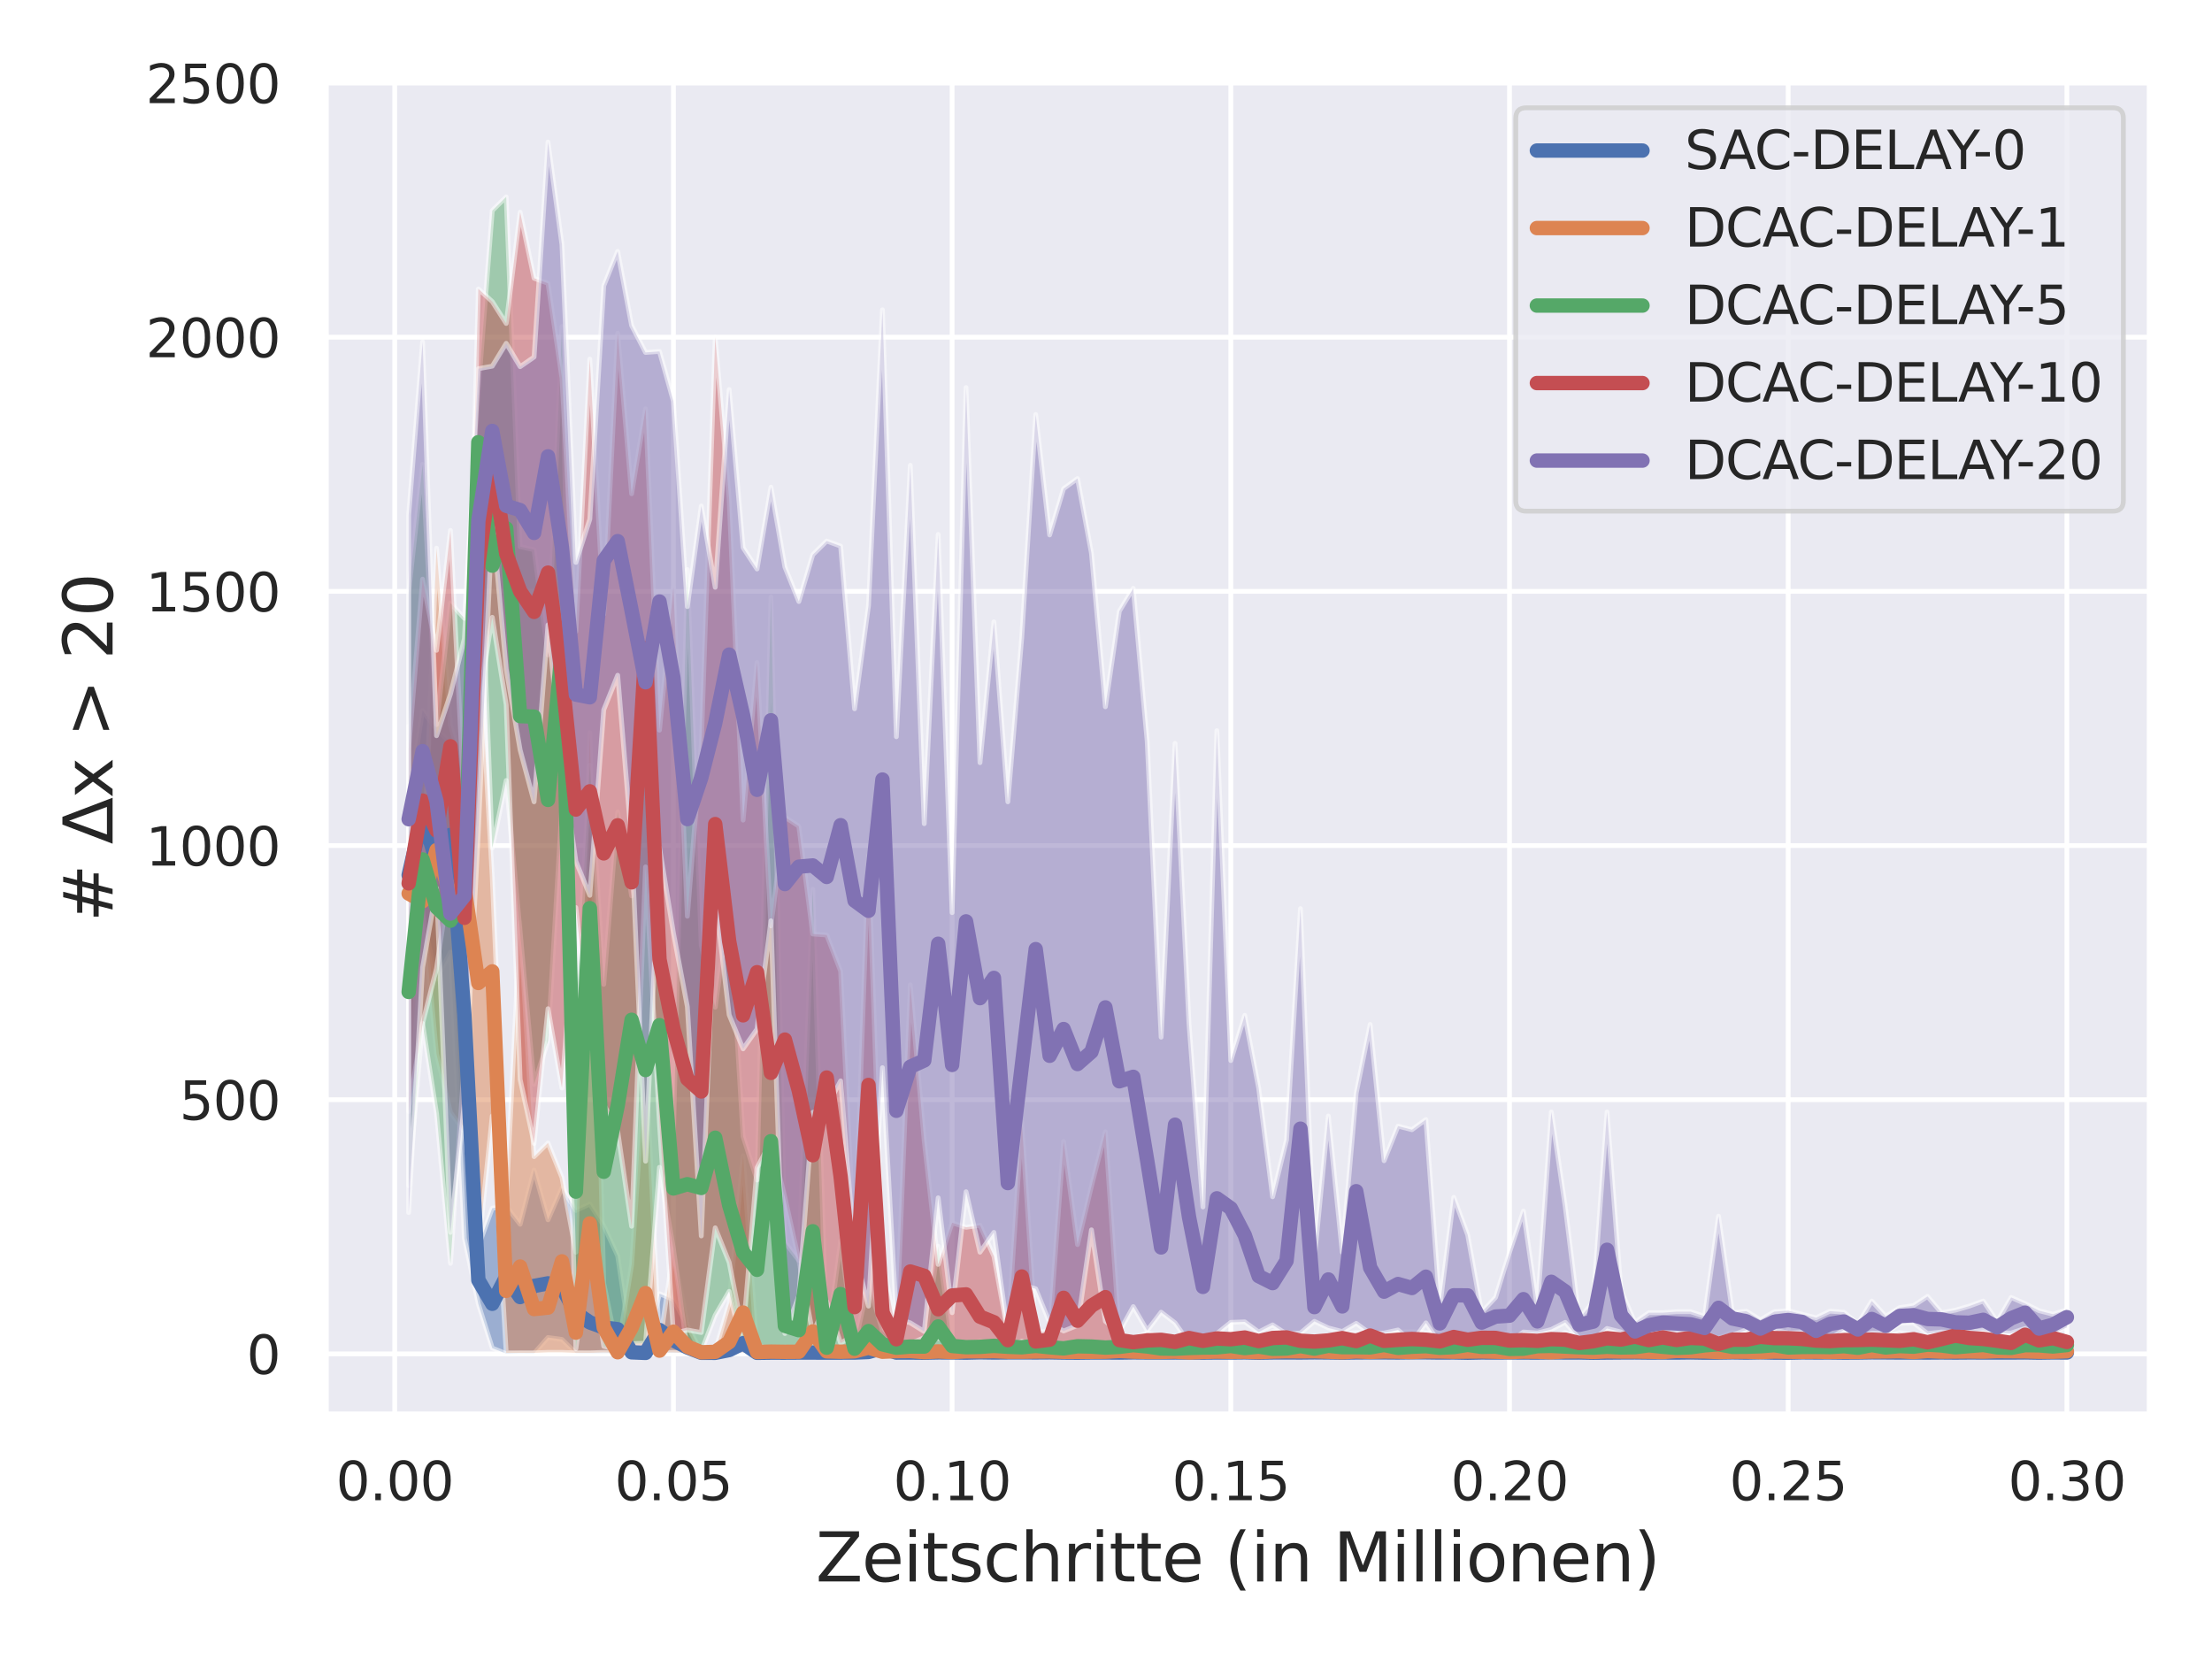 <?xml version="1.0" encoding="utf-8" standalone="no"?>
<!DOCTYPE svg PUBLIC "-//W3C//DTD SVG 1.1//EN"
  "http://www.w3.org/Graphics/SVG/1.1/DTD/svg11.dtd">
<svg xmlns:xlink="http://www.w3.org/1999/xlink" width="460.8pt" height="345.6pt" viewBox="0 0 460.8 345.6" xmlns="http://www.w3.org/2000/svg" version="1.1">
 <defs>
  <style type="text/css">*{stroke-linejoin: round; stroke-linecap: butt}</style>
 </defs>
 <g id="figure_1">
  <g id="patch_1">
   <path d="M 0 345.6 
L 460.8 345.6 
L 460.8 0 
L 0 0 
z
" style="fill: #ffffff"/>
  </g>
  <g id="axes_1">
   <g id="patch_2">
    <path d="M 67.86 294.66 
L 447.84 294.66 
L 447.84 16.955 
L 67.86 16.955 
z
" style="fill: #eaeaf2"/>
   </g>
   <g id="matplotlib.axis_1">
    <g id="xtick_1">
     <g id="line2d_1">
      <path d="M 82.229 294.66 
L 82.229 16.955 
" clip-path="url(#p790da1c598)" style="fill: none; stroke: #ffffff; stroke-linecap: round"/>
     </g>
     <g id="text_1">
      <!-- 0.00 -->
      <g style="fill: #262626" transform="translate(69.983 312.518)scale(0.11 -0.11)">
       <defs>
        <path id="DejaVuSans-30" d="M 2034 4250 
Q 1547 4250 1301 3770 
Q 1056 3291 1056 2328 
Q 1056 1369 1301 889 
Q 1547 409 2034 409 
Q 2525 409 2770 889 
Q 3016 1369 3016 2328 
Q 3016 3291 2770 3770 
Q 2525 4250 2034 4250 
z
M 2034 4750 
Q 2819 4750 3233 4129 
Q 3647 3509 3647 2328 
Q 3647 1150 3233 529 
Q 2819 -91 2034 -91 
Q 1250 -91 836 529 
Q 422 1150 422 2328 
Q 422 3509 836 4129 
Q 1250 4750 2034 4750 
z
" transform="scale(0.016)"/>
        <path id="DejaVuSans-2e" d="M 684 794 
L 1344 794 
L 1344 0 
L 684 0 
L 684 794 
z
" transform="scale(0.016)"/>
       </defs>
       <use xlink:href="#DejaVuSans-30"/>
       <use xlink:href="#DejaVuSans-2e" x="63.623"/>
       <use xlink:href="#DejaVuSans-30" x="95.41"/>
       <use xlink:href="#DejaVuSans-30" x="159.033"/>
      </g>
     </g>
    </g>
    <g id="xtick_2">
     <g id="line2d_2">
      <path d="M 140.286 294.66 
L 140.286 16.955 
" clip-path="url(#p790da1c598)" style="fill: none; stroke: #ffffff; stroke-linecap: round"/>
     </g>
     <g id="text_2">
      <!-- 0.05 -->
      <g style="fill: #262626" transform="translate(128.039 312.518)scale(0.11 -0.11)">
       <defs>
        <path id="DejaVuSans-35" d="M 691 4666 
L 3169 4666 
L 3169 4134 
L 1269 4134 
L 1269 2991 
Q 1406 3038 1543 3061 
Q 1681 3084 1819 3084 
Q 2600 3084 3056 2656 
Q 3513 2228 3513 1497 
Q 3513 744 3044 326 
Q 2575 -91 1722 -91 
Q 1428 -91 1123 -41 
Q 819 9 494 109 
L 494 744 
Q 775 591 1075 516 
Q 1375 441 1709 441 
Q 2250 441 2565 725 
Q 2881 1009 2881 1497 
Q 2881 1984 2565 2268 
Q 2250 2553 1709 2553 
Q 1456 2553 1204 2497 
Q 953 2441 691 2322 
L 691 4666 
z
" transform="scale(0.016)"/>
       </defs>
       <use xlink:href="#DejaVuSans-30"/>
       <use xlink:href="#DejaVuSans-2e" x="63.623"/>
       <use xlink:href="#DejaVuSans-30" x="95.41"/>
       <use xlink:href="#DejaVuSans-35" x="159.033"/>
      </g>
     </g>
    </g>
    <g id="xtick_3">
     <g id="line2d_3">
      <path d="M 198.342 294.66 
L 198.342 16.955 
" clip-path="url(#p790da1c598)" style="fill: none; stroke: #ffffff; stroke-linecap: round"/>
     </g>
     <g id="text_3">
      <!-- 0.10 -->
      <g style="fill: #262626" transform="translate(186.096 312.518)scale(0.11 -0.11)">
       <defs>
        <path id="DejaVuSans-31" d="M 794 531 
L 1825 531 
L 1825 4091 
L 703 3866 
L 703 4441 
L 1819 4666 
L 2450 4666 
L 2450 531 
L 3481 531 
L 3481 0 
L 794 0 
L 794 531 
z
" transform="scale(0.016)"/>
       </defs>
       <use xlink:href="#DejaVuSans-30"/>
       <use xlink:href="#DejaVuSans-2e" x="63.623"/>
       <use xlink:href="#DejaVuSans-31" x="95.41"/>
       <use xlink:href="#DejaVuSans-30" x="159.033"/>
      </g>
     </g>
    </g>
    <g id="xtick_4">
     <g id="line2d_4">
      <path d="M 256.399 294.66 
L 256.399 16.955 
" clip-path="url(#p790da1c598)" style="fill: none; stroke: #ffffff; stroke-linecap: round"/>
     </g>
     <g id="text_4">
      <!-- 0.15 -->
      <g style="fill: #262626" transform="translate(244.152 312.518)scale(0.11 -0.11)">
       <use xlink:href="#DejaVuSans-30"/>
       <use xlink:href="#DejaVuSans-2e" x="63.623"/>
       <use xlink:href="#DejaVuSans-31" x="95.41"/>
       <use xlink:href="#DejaVuSans-35" x="159.033"/>
      </g>
     </g>
    </g>
    <g id="xtick_5">
     <g id="line2d_5">
      <path d="M 314.455 294.66 
L 314.455 16.955 
" clip-path="url(#p790da1c598)" style="fill: none; stroke: #ffffff; stroke-linecap: round"/>
     </g>
     <g id="text_5">
      <!-- 0.20 -->
      <g style="fill: #262626" transform="translate(302.209 312.518)scale(0.11 -0.11)">
       <defs>
        <path id="DejaVuSans-32" d="M 1228 531 
L 3431 531 
L 3431 0 
L 469 0 
L 469 531 
Q 828 903 1448 1529 
Q 2069 2156 2228 2338 
Q 2531 2678 2651 2914 
Q 2772 3150 2772 3378 
Q 2772 3750 2511 3984 
Q 2250 4219 1831 4219 
Q 1534 4219 1204 4116 
Q 875 4013 500 3803 
L 500 4441 
Q 881 4594 1212 4672 
Q 1544 4750 1819 4750 
Q 2544 4750 2975 4387 
Q 3406 4025 3406 3419 
Q 3406 3131 3298 2873 
Q 3191 2616 2906 2266 
Q 2828 2175 2409 1742 
Q 1991 1309 1228 531 
z
" transform="scale(0.016)"/>
       </defs>
       <use xlink:href="#DejaVuSans-30"/>
       <use xlink:href="#DejaVuSans-2e" x="63.623"/>
       <use xlink:href="#DejaVuSans-32" x="95.41"/>
       <use xlink:href="#DejaVuSans-30" x="159.033"/>
      </g>
     </g>
    </g>
    <g id="xtick_6">
     <g id="line2d_6">
      <path d="M 372.512 294.66 
L 372.512 16.955 
" clip-path="url(#p790da1c598)" style="fill: none; stroke: #ffffff; stroke-linecap: round"/>
     </g>
     <g id="text_6">
      <!-- 0.25 -->
      <g style="fill: #262626" transform="translate(360.266 312.518)scale(0.11 -0.11)">
       <use xlink:href="#DejaVuSans-30"/>
       <use xlink:href="#DejaVuSans-2e" x="63.623"/>
       <use xlink:href="#DejaVuSans-32" x="95.41"/>
       <use xlink:href="#DejaVuSans-35" x="159.033"/>
      </g>
     </g>
    </g>
    <g id="xtick_7">
     <g id="line2d_7">
      <path d="M 430.568 294.66 
L 430.568 16.955 
" clip-path="url(#p790da1c598)" style="fill: none; stroke: #ffffff; stroke-linecap: round"/>
     </g>
     <g id="text_7">
      <!-- 0.30 -->
      <g style="fill: #262626" transform="translate(418.322 312.518)scale(0.11 -0.11)">
       <defs>
        <path id="DejaVuSans-33" d="M 2597 2516 
Q 3050 2419 3304 2112 
Q 3559 1806 3559 1356 
Q 3559 666 3084 287 
Q 2609 -91 1734 -91 
Q 1441 -91 1130 -33 
Q 819 25 488 141 
L 488 750 
Q 750 597 1062 519 
Q 1375 441 1716 441 
Q 2309 441 2620 675 
Q 2931 909 2931 1356 
Q 2931 1769 2642 2001 
Q 2353 2234 1838 2234 
L 1294 2234 
L 1294 2753 
L 1863 2753 
Q 2328 2753 2575 2939 
Q 2822 3125 2822 3475 
Q 2822 3834 2567 4026 
Q 2313 4219 1838 4219 
Q 1578 4219 1281 4162 
Q 984 4106 628 3988 
L 628 4550 
Q 988 4650 1302 4700 
Q 1616 4750 1894 4750 
Q 2613 4750 3031 4423 
Q 3450 4097 3450 3541 
Q 3450 3153 3228 2886 
Q 3006 2619 2597 2516 
z
" transform="scale(0.016)"/>
       </defs>
       <use xlink:href="#DejaVuSans-30"/>
       <use xlink:href="#DejaVuSans-2e" x="63.623"/>
       <use xlink:href="#DejaVuSans-33" x="95.41"/>
       <use xlink:href="#DejaVuSans-30" x="159.033"/>
      </g>
     </g>
    </g>
    <g id="text_8">
     <!-- Zeitschritte (in Millionen) -->
     <g style="fill: #262626" transform="translate(169.935 329.444)scale(0.14 -0.14)">
      <defs>
       <path id="DejaVuSans-5a" d="M 359 4666 
L 4025 4666 
L 4025 4184 
L 1075 531 
L 4097 531 
L 4097 0 
L 288 0 
L 288 481 
L 3238 4134 
L 359 4134 
L 359 4666 
z
" transform="scale(0.016)"/>
       <path id="DejaVuSans-65" d="M 3597 1894 
L 3597 1613 
L 953 1613 
Q 991 1019 1311 708 
Q 1631 397 2203 397 
Q 2534 397 2845 478 
Q 3156 559 3463 722 
L 3463 178 
Q 3153 47 2828 -22 
Q 2503 -91 2169 -91 
Q 1331 -91 842 396 
Q 353 884 353 1716 
Q 353 2575 817 3079 
Q 1281 3584 2069 3584 
Q 2775 3584 3186 3129 
Q 3597 2675 3597 1894 
z
M 3022 2063 
Q 3016 2534 2758 2815 
Q 2500 3097 2075 3097 
Q 1594 3097 1305 2825 
Q 1016 2553 972 2059 
L 3022 2063 
z
" transform="scale(0.016)"/>
       <path id="DejaVuSans-69" d="M 603 3500 
L 1178 3500 
L 1178 0 
L 603 0 
L 603 3500 
z
M 603 4863 
L 1178 4863 
L 1178 4134 
L 603 4134 
L 603 4863 
z
" transform="scale(0.016)"/>
       <path id="DejaVuSans-74" d="M 1172 4494 
L 1172 3500 
L 2356 3500 
L 2356 3053 
L 1172 3053 
L 1172 1153 
Q 1172 725 1289 603 
Q 1406 481 1766 481 
L 2356 481 
L 2356 0 
L 1766 0 
Q 1100 0 847 248 
Q 594 497 594 1153 
L 594 3053 
L 172 3053 
L 172 3500 
L 594 3500 
L 594 4494 
L 1172 4494 
z
" transform="scale(0.016)"/>
       <path id="DejaVuSans-73" d="M 2834 3397 
L 2834 2853 
Q 2591 2978 2328 3040 
Q 2066 3103 1784 3103 
Q 1356 3103 1142 2972 
Q 928 2841 928 2578 
Q 928 2378 1081 2264 
Q 1234 2150 1697 2047 
L 1894 2003 
Q 2506 1872 2764 1633 
Q 3022 1394 3022 966 
Q 3022 478 2636 193 
Q 2250 -91 1575 -91 
Q 1294 -91 989 -36 
Q 684 19 347 128 
L 347 722 
Q 666 556 975 473 
Q 1284 391 1588 391 
Q 1994 391 2212 530 
Q 2431 669 2431 922 
Q 2431 1156 2273 1281 
Q 2116 1406 1581 1522 
L 1381 1569 
Q 847 1681 609 1914 
Q 372 2147 372 2553 
Q 372 3047 722 3315 
Q 1072 3584 1716 3584 
Q 2034 3584 2315 3537 
Q 2597 3491 2834 3397 
z
" transform="scale(0.016)"/>
       <path id="DejaVuSans-63" d="M 3122 3366 
L 3122 2828 
Q 2878 2963 2633 3030 
Q 2388 3097 2138 3097 
Q 1578 3097 1268 2742 
Q 959 2388 959 1747 
Q 959 1106 1268 751 
Q 1578 397 2138 397 
Q 2388 397 2633 464 
Q 2878 531 3122 666 
L 3122 134 
Q 2881 22 2623 -34 
Q 2366 -91 2075 -91 
Q 1284 -91 818 406 
Q 353 903 353 1747 
Q 353 2603 823 3093 
Q 1294 3584 2113 3584 
Q 2378 3584 2631 3529 
Q 2884 3475 3122 3366 
z
" transform="scale(0.016)"/>
       <path id="DejaVuSans-68" d="M 3513 2113 
L 3513 0 
L 2938 0 
L 2938 2094 
Q 2938 2591 2744 2837 
Q 2550 3084 2163 3084 
Q 1697 3084 1428 2787 
Q 1159 2491 1159 1978 
L 1159 0 
L 581 0 
L 581 4863 
L 1159 4863 
L 1159 2956 
Q 1366 3272 1645 3428 
Q 1925 3584 2291 3584 
Q 2894 3584 3203 3211 
Q 3513 2838 3513 2113 
z
" transform="scale(0.016)"/>
       <path id="DejaVuSans-72" d="M 2631 2963 
Q 2534 3019 2420 3045 
Q 2306 3072 2169 3072 
Q 1681 3072 1420 2755 
Q 1159 2438 1159 1844 
L 1159 0 
L 581 0 
L 581 3500 
L 1159 3500 
L 1159 2956 
Q 1341 3275 1631 3429 
Q 1922 3584 2338 3584 
Q 2397 3584 2469 3576 
Q 2541 3569 2628 3553 
L 2631 2963 
z
" transform="scale(0.016)"/>
       <path id="DejaVuSans-20" transform="scale(0.016)"/>
       <path id="DejaVuSans-28" d="M 1984 4856 
Q 1566 4138 1362 3434 
Q 1159 2731 1159 2009 
Q 1159 1288 1364 580 
Q 1569 -128 1984 -844 
L 1484 -844 
Q 1016 -109 783 600 
Q 550 1309 550 2009 
Q 550 2706 781 3412 
Q 1013 4119 1484 4856 
L 1984 4856 
z
" transform="scale(0.016)"/>
       <path id="DejaVuSans-6e" d="M 3513 2113 
L 3513 0 
L 2938 0 
L 2938 2094 
Q 2938 2591 2744 2837 
Q 2550 3084 2163 3084 
Q 1697 3084 1428 2787 
Q 1159 2491 1159 1978 
L 1159 0 
L 581 0 
L 581 3500 
L 1159 3500 
L 1159 2956 
Q 1366 3272 1645 3428 
Q 1925 3584 2291 3584 
Q 2894 3584 3203 3211 
Q 3513 2838 3513 2113 
z
" transform="scale(0.016)"/>
       <path id="DejaVuSans-4d" d="M 628 4666 
L 1569 4666 
L 2759 1491 
L 3956 4666 
L 4897 4666 
L 4897 0 
L 4281 0 
L 4281 4097 
L 3078 897 
L 2444 897 
L 1241 4097 
L 1241 0 
L 628 0 
L 628 4666 
z
" transform="scale(0.016)"/>
       <path id="DejaVuSans-6c" d="M 603 4863 
L 1178 4863 
L 1178 0 
L 603 0 
L 603 4863 
z
" transform="scale(0.016)"/>
       <path id="DejaVuSans-6f" d="M 1959 3097 
Q 1497 3097 1228 2736 
Q 959 2375 959 1747 
Q 959 1119 1226 758 
Q 1494 397 1959 397 
Q 2419 397 2687 759 
Q 2956 1122 2956 1747 
Q 2956 2369 2687 2733 
Q 2419 3097 1959 3097 
z
M 1959 3584 
Q 2709 3584 3137 3096 
Q 3566 2609 3566 1747 
Q 3566 888 3137 398 
Q 2709 -91 1959 -91 
Q 1206 -91 779 398 
Q 353 888 353 1747 
Q 353 2609 779 3096 
Q 1206 3584 1959 3584 
z
" transform="scale(0.016)"/>
       <path id="DejaVuSans-29" d="M 513 4856 
L 1013 4856 
Q 1481 4119 1714 3412 
Q 1947 2706 1947 2009 
Q 1947 1309 1714 600 
Q 1481 -109 1013 -844 
L 513 -844 
Q 928 -128 1133 580 
Q 1338 1288 1338 2009 
Q 1338 2731 1133 3434 
Q 928 4138 513 4856 
z
" transform="scale(0.016)"/>
      </defs>
      <use xlink:href="#DejaVuSans-5a"/>
      <use xlink:href="#DejaVuSans-65" x="68.506"/>
      <use xlink:href="#DejaVuSans-69" x="130.029"/>
      <use xlink:href="#DejaVuSans-74" x="157.812"/>
      <use xlink:href="#DejaVuSans-73" x="197.021"/>
      <use xlink:href="#DejaVuSans-63" x="249.121"/>
      <use xlink:href="#DejaVuSans-68" x="304.102"/>
      <use xlink:href="#DejaVuSans-72" x="367.48"/>
      <use xlink:href="#DejaVuSans-69" x="408.594"/>
      <use xlink:href="#DejaVuSans-74" x="436.377"/>
      <use xlink:href="#DejaVuSans-74" x="475.586"/>
      <use xlink:href="#DejaVuSans-65" x="514.795"/>
      <use xlink:href="#DejaVuSans-20" x="576.318"/>
      <use xlink:href="#DejaVuSans-28" x="608.105"/>
      <use xlink:href="#DejaVuSans-69" x="647.119"/>
      <use xlink:href="#DejaVuSans-6e" x="674.902"/>
      <use xlink:href="#DejaVuSans-20" x="738.281"/>
      <use xlink:href="#DejaVuSans-4d" x="770.068"/>
      <use xlink:href="#DejaVuSans-69" x="856.348"/>
      <use xlink:href="#DejaVuSans-6c" x="884.131"/>
      <use xlink:href="#DejaVuSans-6c" x="911.914"/>
      <use xlink:href="#DejaVuSans-69" x="939.697"/>
      <use xlink:href="#DejaVuSans-6f" x="967.48"/>
      <use xlink:href="#DejaVuSans-6e" x="1028.662"/>
      <use xlink:href="#DejaVuSans-65" x="1092.041"/>
      <use xlink:href="#DejaVuSans-6e" x="1153.564"/>
      <use xlink:href="#DejaVuSans-29" x="1216.943"/>
     </g>
    </g>
   </g>
   <g id="matplotlib.axis_2">
    <g id="ytick_1">
     <g id="line2d_8">
      <path d="M 67.86 282.037 
L 447.84 282.037 
" clip-path="url(#p790da1c598)" style="fill: none; stroke: #ffffff; stroke-linecap: round"/>
     </g>
     <g id="text_9">
      <!-- 0 -->
      <g style="fill: #262626" transform="translate(51.361 286.216)scale(0.11 -0.11)">
       <use xlink:href="#DejaVuSans-30"/>
      </g>
     </g>
    </g>
    <g id="ytick_2">
     <g id="line2d_9">
      <path d="M 67.86 229.088 
L 447.84 229.088 
" clip-path="url(#p790da1c598)" style="fill: none; stroke: #ffffff; stroke-linecap: round"/>
     </g>
     <g id="text_10">
      <!-- 500 -->
      <g style="fill: #262626" transform="translate(37.364 233.268)scale(0.11 -0.11)">
       <use xlink:href="#DejaVuSans-35"/>
       <use xlink:href="#DejaVuSans-30" x="63.623"/>
       <use xlink:href="#DejaVuSans-30" x="127.246"/>
      </g>
     </g>
    </g>
    <g id="ytick_3">
     <g id="line2d_10">
      <path d="M 67.86 176.14 
L 447.84 176.14 
" clip-path="url(#p790da1c598)" style="fill: none; stroke: #ffffff; stroke-linecap: round"/>
     </g>
     <g id="text_11">
      <!-- 1000 -->
      <g style="fill: #262626" transform="translate(30.365 180.319)scale(0.11 -0.11)">
       <use xlink:href="#DejaVuSans-31"/>
       <use xlink:href="#DejaVuSans-30" x="63.623"/>
       <use xlink:href="#DejaVuSans-30" x="127.246"/>
       <use xlink:href="#DejaVuSans-30" x="190.869"/>
      </g>
     </g>
    </g>
    <g id="ytick_4">
     <g id="line2d_11">
      <path d="M 67.86 123.191 
L 447.84 123.191 
" clip-path="url(#p790da1c598)" style="fill: none; stroke: #ffffff; stroke-linecap: round"/>
     </g>
     <g id="text_12">
      <!-- 1500 -->
      <g style="fill: #262626" transform="translate(30.365 127.37)scale(0.11 -0.11)">
       <use xlink:href="#DejaVuSans-31"/>
       <use xlink:href="#DejaVuSans-35" x="63.623"/>
       <use xlink:href="#DejaVuSans-30" x="127.246"/>
       <use xlink:href="#DejaVuSans-30" x="190.869"/>
      </g>
     </g>
    </g>
    <g id="ytick_5">
     <g id="line2d_12">
      <path d="M 67.86 70.243 
L 447.84 70.243 
" clip-path="url(#p790da1c598)" style="fill: none; stroke: #ffffff; stroke-linecap: round"/>
     </g>
     <g id="text_13">
      <!-- 2000 -->
      <g style="fill: #262626" transform="translate(30.365 74.422)scale(0.11 -0.11)">
       <use xlink:href="#DejaVuSans-32"/>
       <use xlink:href="#DejaVuSans-30" x="63.623"/>
       <use xlink:href="#DejaVuSans-30" x="127.246"/>
       <use xlink:href="#DejaVuSans-30" x="190.869"/>
      </g>
     </g>
    </g>
    <g id="ytick_6">
     <g id="line2d_13">
      <path d="M 67.86 17.294 
L 447.84 17.294 
" clip-path="url(#p790da1c598)" style="fill: none; stroke: #ffffff; stroke-linecap: round"/>
     </g>
     <g id="text_14">
      <!-- 2500 -->
      <g style="fill: #262626" transform="translate(30.365 21.473)scale(0.11 -0.11)">
       <use xlink:href="#DejaVuSans-32"/>
       <use xlink:href="#DejaVuSans-35" x="63.623"/>
       <use xlink:href="#DejaVuSans-30" x="127.246"/>
       <use xlink:href="#DejaVuSans-30" x="190.869"/>
      </g>
     </g>
    </g>
    <g id="text_15">
     <!-- # Δx &gt; 20 -->
     <g style="fill: #262626" transform="translate(23.453 192.052)rotate(-90)scale(0.14 -0.14)">
      <defs>
       <path id="DejaVuSans-23" d="M 3272 2816 
L 2363 2816 
L 2100 1772 
L 3016 1772 
L 3272 2816 
z
M 2803 4594 
L 2478 3297 
L 3391 3297 
L 3719 4594 
L 4219 4594 
L 3897 3297 
L 4872 3297 
L 4872 2816 
L 3775 2816 
L 3519 1772 
L 4513 1772 
L 4513 1294 
L 3397 1294 
L 3072 0 
L 2572 0 
L 2894 1294 
L 1978 1294 
L 1656 0 
L 1153 0 
L 1478 1294 
L 494 1294 
L 494 1772 
L 1594 1772 
L 1856 2816 
L 850 2816 
L 850 3297 
L 1978 3297 
L 2297 4594 
L 2803 4594 
z
" transform="scale(0.016)"/>
       <path id="DejaVuSans-394" d="M 2188 4044 
L 906 525 
L 3472 525 
L 2188 4044 
z
M 50 0 
L 1831 4666 
L 2547 4666 
L 4325 0 
L 50 0 
z
" transform="scale(0.016)"/>
       <path id="DejaVuSans-78" d="M 3513 3500 
L 2247 1797 
L 3578 0 
L 2900 0 
L 1881 1375 
L 863 0 
L 184 0 
L 1544 1831 
L 300 3500 
L 978 3500 
L 1906 2253 
L 2834 3500 
L 3513 3500 
z
" transform="scale(0.016)"/>
       <path id="DejaVuSans-3e" d="M 678 3150 
L 678 3719 
L 4684 2266 
L 4684 1747 
L 678 294 
L 678 863 
L 3897 2003 
L 678 3150 
z
" transform="scale(0.016)"/>
      </defs>
      <use xlink:href="#DejaVuSans-23"/>
      <use xlink:href="#DejaVuSans-20" x="83.789"/>
      <use xlink:href="#DejaVuSans-394" x="115.576"/>
      <use xlink:href="#DejaVuSans-78" x="183.984"/>
      <use xlink:href="#DejaVuSans-20" x="243.164"/>
      <use xlink:href="#DejaVuSans-3e" x="274.951"/>
      <use xlink:href="#DejaVuSans-20" x="358.74"/>
      <use xlink:href="#DejaVuSans-32" x="390.527"/>
      <use xlink:href="#DejaVuSans-30" x="454.15"/>
     </g>
    </g>
   </g>
   <g id="PolyCollection_1">
    <defs>
     <path id="mc152722c53" d="M 85.132 -148.895 
L 85.132 -179.012 
L 88.035 -197.586 
L 90.937 -193.626 
L 93.84 -190.873 
L 96.743 -174.628 
L 99.646 -85.971 
L 102.549 -93.913 
L 105.452 -94.337 
L 108.354 -90.567 
L 111.257 -101.877 
L 114.16 -91.499 
L 117.063 -98.17 
L 119.966 -93.447 
L 122.869 -94.781 
L 125.771 -90.291 
L 128.674 -83.98 
L 131.577 -64.389 
L 134.48 -63.859 
L 137.383 -76.101 
L 140.286 -74.894 
L 143.188 -69.43 
L 146.091 -63.817 
L 148.994 -63.838 
L 151.897 -66.57 
L 154.8 -73.602 
L 157.702 -63.817 
L 160.605 -63.881 
L 163.508 -63.859 
L 166.411 -63.923 
L 169.314 -63.881 
L 172.217 -63.881 
L 175.119 -63.881 
L 178.022 -63.944 
L 180.925 -64.558 
L 183.828 -68.561 
L 186.731 -63.881 
L 189.634 -63.881 
L 192.536 -63.838 
L 195.439 -63.902 
L 198.342 -63.902 
L 201.245 -63.838 
L 204.148 -63.965 
L 207.051 -63.902 
L 209.953 -63.902 
L 212.856 -63.944 
L 215.759 -63.923 
L 218.662 -63.923 
L 221.565 -63.859 
L 224.467 -63.881 
L 227.37 -63.881 
L 230.273 -63.902 
L 233.176 -63.859 
L 236.079 -63.965 
L 238.982 -63.881 
L 241.884 -63.881 
L 244.787 -63.902 
L 247.69 -63.902 
L 250.593 -63.902 
L 253.496 -63.944 
L 256.399 -63.902 
L 259.301 -63.923 
L 262.204 -63.859 
L 265.107 -63.923 
L 268.01 -63.902 
L 270.913 -63.881 
L 273.816 -63.923 
L 276.718 -63.881 
L 279.621 -63.902 
L 282.524 -63.902 
L 285.427 -63.944 
L 288.33 -63.923 
L 291.233 -63.881 
L 294.135 -63.923 
L 297.038 -63.944 
L 299.941 -63.859 
L 302.844 -63.902 
L 305.747 -63.817 
L 308.649 -63.881 
L 311.552 -63.881 
L 314.455 -63.902 
L 317.358 -63.944 
L 320.261 -63.902 
L 323.164 -63.965 
L 326.066 -63.881 
L 328.969 -63.881 
L 331.872 -63.838 
L 334.775 -63.881 
L 337.678 -63.881 
L 340.581 -63.902 
L 343.483 -63.881 
L 346.386 -63.881 
L 349.289 -63.902 
L 352.192 -63.923 
L 355.095 -63.859 
L 357.998 -63.881 
L 360.9 -63.923 
L 363.803 -63.859 
L 366.706 -63.923 
L 369.609 -63.881 
L 372.512 -63.881 
L 375.414 -63.902 
L 378.317 -63.902 
L 381.22 -63.902 
L 384.123 -63.859 
L 387.026 -63.902 
L 389.929 -63.902 
L 392.831 -63.902 
L 395.734 -63.902 
L 398.637 -63.881 
L 401.54 -63.902 
L 404.443 -63.881 
L 407.346 -63.923 
L 410.248 -63.902 
L 413.151 -63.881 
L 416.054 -63.881 
L 418.957 -63.902 
L 421.86 -63.923 
L 424.763 -63.859 
L 427.665 -63.902 
L 430.568 -63.881 
L 430.568 -63.775 
L 430.568 -63.775 
L 427.665 -63.817 
L 424.763 -63.775 
L 421.86 -63.775 
L 418.957 -63.775 
L 416.054 -63.817 
L 413.151 -63.838 
L 410.248 -63.838 
L 407.346 -63.796 
L 404.443 -63.817 
L 401.54 -63.817 
L 398.637 -63.817 
L 395.734 -63.796 
L 392.831 -63.817 
L 389.929 -63.838 
L 387.026 -63.796 
L 384.123 -63.796 
L 381.22 -63.838 
L 378.317 -63.796 
L 375.414 -63.838 
L 372.512 -63.754 
L 369.609 -63.796 
L 366.706 -63.796 
L 363.803 -63.817 
L 360.9 -63.838 
L 357.998 -63.796 
L 355.095 -63.775 
L 352.192 -63.838 
L 349.289 -63.775 
L 346.386 -63.796 
L 343.483 -63.796 
L 340.581 -63.838 
L 337.678 -63.817 
L 334.775 -63.796 
L 331.872 -63.775 
L 328.969 -63.817 
L 326.066 -63.775 
L 323.164 -63.817 
L 320.261 -63.796 
L 317.358 -63.775 
L 314.455 -63.838 
L 311.552 -63.775 
L 308.649 -63.817 
L 305.747 -63.796 
L 302.844 -63.838 
L 299.941 -63.817 
L 297.038 -63.817 
L 294.135 -63.838 
L 291.233 -63.838 
L 288.33 -63.838 
L 285.427 -63.817 
L 282.524 -63.838 
L 279.621 -63.69 
L 276.718 -63.838 
L 273.816 -63.817 
L 270.913 -63.817 
L 268.01 -63.817 
L 265.107 -63.796 
L 262.204 -63.775 
L 259.301 -63.838 
L 256.399 -63.775 
L 253.496 -63.754 
L 250.593 -63.754 
L 247.69 -63.796 
L 244.787 -63.796 
L 241.884 -63.817 
L 238.982 -63.817 
L 236.079 -63.796 
L 233.176 -63.796 
L 230.273 -63.796 
L 227.37 -63.817 
L 224.467 -63.754 
L 221.565 -63.775 
L 218.662 -63.838 
L 215.759 -63.838 
L 212.856 -63.817 
L 209.953 -63.838 
L 207.051 -63.796 
L 204.148 -63.817 
L 201.245 -63.775 
L 198.342 -63.817 
L 195.439 -63.838 
L 192.536 -63.754 
L 189.634 -63.796 
L 186.731 -63.796 
L 183.828 -63.796 
L 180.925 -63.732 
L 178.022 -63.754 
L 175.119 -63.775 
L 172.217 -63.754 
L 169.314 -63.796 
L 166.411 -63.754 
L 163.508 -63.796 
L 160.605 -63.732 
L 157.702 -63.754 
L 154.8 -63.775 
L 151.897 -63.796 
L 148.994 -63.69 
L 146.091 -63.711 
L 143.188 -63.732 
L 140.286 -63.775 
L 137.383 -63.711 
L 134.48 -63.69 
L 131.577 -63.711 
L 128.674 -63.69 
L 125.771 -63.69 
L 122.869 -63.69 
L 119.966 -63.711 
L 117.063 -66.57 
L 114.16 -66.973 
L 111.257 -63.669 
L 108.354 -63.69 
L 105.452 -63.605 
L 102.549 -64.77 
L 99.646 -73.962 
L 96.743 -87.623 
L 93.84 -147.222 
L 90.937 -141.63 
L 88.035 -154.592 
L 85.132 -148.895 
z
" style="stroke: #ffffff; stroke-opacity: 0.5"/>
    </defs>
    <g clip-path="url(#p790da1c598)">
     <use xlink:href="#mc152722c53" x="0" y="345.6" style="fill: #4c72b0; fill-opacity: 0.5; stroke: #ffffff; stroke-opacity: 0.5"/>
    </g>
   </g>
   <g id="PolyCollection_2">
    <defs>
     <path id="m8d1939b379" d="M 85.132 -118.524 
L 85.132 -194.346 
L 88.035 -160.035 
L 90.937 -231.41 
L 93.84 -194.558 
L 96.743 -184.286 
L 99.646 -214.89 
L 102.549 -162.894 
L 105.452 -95.438 
L 108.354 -153.364 
L 111.257 -104.651 
L 114.16 -107.51 
L 117.063 -100.309 
L 119.966 -84.742 
L 122.869 -192.969 
L 125.771 -78.283 
L 128.674 -64.092 
L 131.577 -82.095 
L 134.48 -125.407 
L 137.383 -65.257 
L 140.286 -85.272 
L 143.188 -69.599 
L 146.091 -63.987 
L 148.994 -64.198 
L 151.897 -74.153 
L 154.8 -104.863 
L 157.702 -64.092 
L 160.605 -64.092 
L 163.508 -64.092 
L 166.411 -64.198 
L 169.314 -84.848 
L 172.217 -64.198 
L 175.119 -64.198 
L 178.022 -64.198 
L 180.925 -68.117 
L 183.828 -64.092 
L 186.731 -64.41 
L 189.634 -64.304 
L 192.536 -64.092 
L 195.439 -64.304 
L 198.342 -64.092 
L 201.245 -64.41 
L 204.148 -64.304 
L 207.051 -64.304 
L 209.953 -64.092 
L 212.856 -64.092 
L 215.759 -64.198 
L 218.662 -64.198 
L 221.565 -64.092 
L 224.467 -64.092 
L 227.37 -64.092 
L 230.273 -64.198 
L 233.176 -64.622 
L 236.079 -64.198 
L 238.982 -63.987 
L 241.884 -64.092 
L 244.787 -64.198 
L 247.69 -63.987 
L 250.593 -63.987 
L 253.496 -64.198 
L 256.399 -64.092 
L 259.301 -64.198 
L 262.204 -63.987 
L 265.107 -64.198 
L 268.01 -64.304 
L 270.913 -64.304 
L 273.816 -64.304 
L 276.718 -64.092 
L 279.621 -64.092 
L 282.524 -64.198 
L 285.427 -64.092 
L 288.33 -64.198 
L 291.233 -64.198 
L 294.135 -63.987 
L 297.038 -64.304 
L 299.941 -64.304 
L 302.844 -64.198 
L 305.747 -64.198 
L 308.649 -64.092 
L 311.552 -64.198 
L 314.455 -64.092 
L 317.358 -64.092 
L 320.261 -64.198 
L 323.164 -63.987 
L 326.066 -64.304 
L 328.969 -64.198 
L 331.872 -64.092 
L 334.775 -64.304 
L 337.678 -64.304 
L 340.581 -64.304 
L 343.483 -64.092 
L 346.386 -64.198 
L 349.289 -64.41 
L 352.192 -64.198 
L 355.095 -64.304 
L 357.998 -64.092 
L 360.9 -64.092 
L 363.803 -64.092 
L 366.706 -64.092 
L 369.609 -64.198 
L 372.512 -64.092 
L 375.414 -64.198 
L 378.317 -64.092 
L 381.22 -64.198 
L 384.123 -64.092 
L 387.026 -64.198 
L 389.929 -64.198 
L 392.831 -64.198 
L 395.734 -64.41 
L 398.637 -64.092 
L 401.54 -64.304 
L 404.443 -64.198 
L 407.346 -64.198 
L 410.248 -64.516 
L 413.151 -64.198 
L 416.054 -64.41 
L 418.957 -64.516 
L 421.86 -64.198 
L 424.763 -64.304 
L 427.665 -64.198 
L 430.568 -64.304 
L 430.568 -63.987 
L 430.568 -63.987 
L 427.665 -63.881 
L 424.763 -63.775 
L 421.86 -63.881 
L 418.957 -63.881 
L 416.054 -63.881 
L 413.151 -63.881 
L 410.248 -63.775 
L 407.346 -63.987 
L 404.443 -63.881 
L 401.54 -63.987 
L 398.637 -63.775 
L 395.734 -63.881 
L 392.831 -63.881 
L 389.929 -63.881 
L 387.026 -63.775 
L 384.123 -63.881 
L 381.22 -63.775 
L 378.317 -63.881 
L 375.414 -63.775 
L 372.512 -63.987 
L 369.609 -63.881 
L 366.706 -63.775 
L 363.803 -63.881 
L 360.9 -63.881 
L 357.998 -63.775 
L 355.095 -63.987 
L 352.192 -63.881 
L 349.289 -63.987 
L 346.386 -63.775 
L 343.483 -63.987 
L 340.581 -63.775 
L 337.678 -63.881 
L 334.775 -63.881 
L 331.872 -63.775 
L 328.969 -63.987 
L 326.066 -63.881 
L 323.164 -63.775 
L 320.261 -63.881 
L 317.358 -63.881 
L 314.455 -63.669 
L 311.552 -63.881 
L 308.649 -63.987 
L 305.747 -63.987 
L 302.844 -63.881 
L 299.941 -63.987 
L 297.038 -63.881 
L 294.135 -63.775 
L 291.233 -63.881 
L 288.33 -63.881 
L 285.427 -63.881 
L 282.524 -63.987 
L 279.621 -63.563 
L 276.718 -63.881 
L 273.816 -63.881 
L 270.913 -63.987 
L 268.01 -63.881 
L 265.107 -63.881 
L 262.204 -63.881 
L 259.301 -63.775 
L 256.399 -63.881 
L 253.496 -63.775 
L 250.593 -63.881 
L 247.69 -63.775 
L 244.787 -63.881 
L 241.884 -63.881 
L 238.982 -63.881 
L 236.079 -63.881 
L 233.176 -63.881 
L 230.273 -63.881 
L 227.37 -63.881 
L 224.467 -63.881 
L 221.565 -63.775 
L 218.662 -63.881 
L 215.759 -63.987 
L 212.856 -63.881 
L 209.953 -63.987 
L 207.051 -64.092 
L 204.148 -63.987 
L 201.245 -63.881 
L 198.342 -63.881 
L 195.439 -63.881 
L 192.536 -63.775 
L 189.634 -64.092 
L 186.731 -63.987 
L 183.828 -63.881 
L 180.925 -63.881 
L 178.022 -63.987 
L 175.119 -63.881 
L 172.217 -63.987 
L 169.314 -63.987 
L 166.411 -63.881 
L 163.508 -63.881 
L 160.605 -63.987 
L 157.702 -63.881 
L 154.8 -63.881 
L 151.897 -63.881 
L 148.994 -63.775 
L 146.091 -63.775 
L 143.188 -63.775 
L 140.286 -63.881 
L 137.383 -63.881 
L 134.48 -63.669 
L 131.577 -63.775 
L 128.674 -63.775 
L 125.771 -63.881 
L 122.869 -63.775 
L 119.966 -63.775 
L 117.063 -63.881 
L 114.16 -63.881 
L 111.257 -63.775 
L 108.354 -63.775 
L 105.452 -63.775 
L 102.549 -113.123 
L 99.646 -85.166 
L 96.743 -109.84 
L 93.84 -113.864 
L 90.937 -126.042 
L 88.035 -156.435 
L 85.132 -118.524 
z
" style="stroke: #ffffff; stroke-opacity: 0.5"/>
    </defs>
    <g clip-path="url(#p790da1c598)">
     <use xlink:href="#m8d1939b379" x="0" y="345.6" style="fill: #dd8452; fill-opacity: 0.5; stroke: #ffffff; stroke-opacity: 0.5"/>
    </g>
   </g>
   <g id="PolyCollection_3">
    <defs>
     <path id="mc175ef68e7" d="M 85.132 -98.615 
L 85.132 -222.197 
L 88.035 -248.883 
L 90.937 -194.664 
L 93.84 -219.973 
L 96.743 -216.796 
L 99.646 -264.344 
L 102.549 -301.726 
L 105.452 -304.585 
L 108.354 -231.728 
L 111.257 -231.092 
L 114.16 -209.172 
L 117.063 -277.581 
L 119.966 -133.879 
L 122.869 -186.192 
L 125.771 -140.55 
L 128.674 -176.449 
L 131.577 -158.976 
L 134.48 -200.064 
L 137.383 -154.211 
L 140.286 -108.993 
L 143.188 -226.962 
L 146.091 -148.704 
L 148.994 -135.785 
L 151.897 -157.07 
L 154.8 -108.887 
L 157.702 -99.78 
L 160.605 -221.244 
L 163.508 -86.86 
L 166.411 -83.048 
L 169.314 -160.353 
L 172.217 -65.363 
L 175.119 -87.072 
L 178.022 -65.257 
L 180.925 -78.389 
L 183.828 -68.328 
L 186.731 -65.257 
L 189.634 -65.363 
L 192.536 -65.681 
L 195.439 -86.013 
L 198.342 -65.787 
L 201.245 -65.363 
L 204.148 -66.316 
L 207.051 -65.363 
L 209.953 -65.469 
L 212.856 -65.787 
L 215.759 -65.257 
L 218.662 -65.469 
L 221.565 -65.257 
L 224.467 -65.363 
L 227.37 -65.363 
L 230.273 -65.787 
L 233.176 -65.363 
L 236.079 -66.316 
L 238.982 -65.787 
L 241.884 -65.151 
L 244.787 -65.257 
L 247.69 -65.787 
L 250.593 -65.363 
L 253.496 -65.151 
L 256.399 -65.893 
L 259.301 -65.893 
L 262.204 -65.787 
L 265.107 -64.834 
L 268.01 -65.257 
L 270.913 -65.893 
L 273.816 -65.151 
L 276.718 -65.787 
L 279.621 -65.363 
L 282.524 -65.469 
L 285.427 -65.363 
L 288.33 -66.316 
L 291.233 -65.787 
L 294.135 -65.681 
L 297.038 -65.681 
L 299.941 -65.893 
L 302.844 -65.363 
L 305.747 -65.999 
L 308.649 -65.363 
L 311.552 -65.257 
L 314.455 -64.834 
L 317.358 -64.834 
L 320.261 -65.363 
L 323.164 -65.999 
L 326.066 -65.787 
L 328.969 -65.893 
L 331.872 -65.681 
L 334.775 -65.787 
L 337.678 -65.363 
L 340.581 -65.257 
L 343.483 -65.999 
L 346.386 -65.257 
L 349.289 -65.363 
L 352.192 -65.681 
L 355.095 -65.893 
L 357.998 -66.634 
L 360.9 -65.999 
L 363.803 -65.681 
L 366.706 -65.363 
L 369.609 -65.469 
L 372.512 -65.893 
L 375.414 -65.363 
L 378.317 -65.575 
L 381.22 -65.151 
L 384.123 -65.999 
L 387.026 -65.787 
L 389.929 -65.681 
L 392.831 -65.257 
L 395.734 -65.363 
L 398.637 -65.999 
L 401.54 -66.316 
L 404.443 -65.469 
L 407.346 -65.363 
L 410.248 -65.575 
L 413.151 -65.893 
L 416.054 -65.363 
L 418.957 -65.257 
L 421.86 -66.316 
L 424.763 -65.999 
L 427.665 -65.999 
L 430.568 -65.787 
L 430.568 -64.834 
L 430.568 -64.834 
L 427.665 -64.092 
L 424.763 -64.728 
L 421.86 -64.622 
L 418.957 -64.622 
L 416.054 -64.304 
L 413.151 -64.834 
L 410.248 -64.622 
L 407.346 -64.728 
L 404.443 -65.151 
L 401.54 -64.728 
L 398.637 -64.198 
L 395.734 -64.834 
L 392.831 -64.622 
L 389.929 -65.257 
L 387.026 -64.198 
L 384.123 -64.622 
L 381.22 -64.728 
L 378.317 -64.622 
L 375.414 -64.622 
L 372.512 -64.304 
L 369.609 -65.257 
L 366.706 -64.622 
L 363.803 -64.41 
L 360.9 -64.304 
L 357.998 -64.728 
L 355.095 -64.728 
L 352.192 -64.198 
L 349.289 -64.198 
L 346.386 -64.622 
L 343.483 -64.728 
L 340.581 -64.622 
L 337.678 -63.775 
L 334.775 -64.622 
L 331.872 -63.563 
L 328.969 -64.092 
L 326.066 -64.728 
L 323.164 -64.834 
L 320.261 -64.834 
L 317.358 -64.198 
L 314.455 -64.092 
L 311.552 -64.622 
L 308.649 -64.516 
L 305.747 -64.728 
L 302.844 -64.622 
L 299.941 -64.092 
L 297.038 -64.834 
L 294.135 -64.622 
L 291.233 -64.092 
L 288.33 -64.728 
L 285.427 -64.622 
L 282.524 -64.622 
L 279.621 -64.622 
L 276.718 -64.834 
L 273.816 -64.092 
L 270.913 -64.198 
L 268.01 -64.092 
L 265.107 -64.198 
L 262.204 -64.622 
L 259.301 -64.092 
L 256.399 -64.622 
L 253.496 -64.728 
L 250.593 -64.198 
L 247.69 -64.092 
L 244.787 -64.092 
L 241.884 -64.092 
L 238.982 -64.622 
L 236.079 -64.622 
L 233.176 -64.622 
L 230.273 -64.092 
L 227.37 -64.622 
L 224.467 -64.728 
L 221.565 -64.198 
L 218.662 -64.622 
L 215.759 -65.151 
L 212.856 -64.622 
L 209.953 -64.728 
L 207.051 -65.151 
L 204.148 -64.198 
L 201.245 -64.728 
L 198.342 -64.834 
L 195.439 -64.304 
L 192.536 -64.728 
L 189.634 -64.728 
L 186.731 -64.304 
L 183.828 -64.198 
L 180.925 -64.092 
L 178.022 -64.092 
L 175.119 -64.728 
L 172.217 -64.304 
L 169.314 -65.257 
L 166.411 -64.728 
L 163.508 -64.622 
L 160.605 -64.728 
L 157.702 -65.151 
L 154.8 -64.516 
L 151.897 -76.588 
L 148.994 -71.611 
L 146.091 -64.092 
L 143.188 -64.198 
L 140.286 -85.484 
L 137.383 -102.427 
L 134.48 -65.787 
L 131.577 -65.681 
L 128.674 -64.41 
L 125.771 -65.151 
L 122.869 -85.166 
L 119.966 -64.622 
L 117.063 -177.614 
L 114.16 -128.796 
L 111.257 -119.688 
L 108.354 -151.352 
L 105.452 -183.015 
L 102.549 -168.931 
L 99.646 -244.859 
L 96.743 -124.454 
L 93.84 -82.413 
L 90.937 -113.652 
L 88.035 -132.396 
L 85.132 -98.615 
z
" style="stroke: #ffffff; stroke-opacity: 0.5"/>
    </defs>
    <g clip-path="url(#p790da1c598)">
     <use xlink:href="#mc175ef68e7" x="0" y="345.6" style="fill: #55a868; fill-opacity: 0.5; stroke: #ffffff; stroke-opacity: 0.5"/>
    </g>
   </g>
   <g id="PolyCollection_4">
    <defs>
     <path id="mcf784ecd4c" d="M 85.132 -114.076 
L 85.132 -189.581 
L 88.035 -224.95 
L 90.937 -210.125 
L 93.84 -235.116 
L 96.743 -177.614 
L 99.646 -285.418 
L 102.549 -282.77 
L 105.452 -278.216 
L 108.354 -301.408 
L 111.257 -287.641 
L 114.16 -286.582 
L 117.063 -266.885 
L 119.966 -214.043 
L 122.869 -270.804 
L 125.771 -217.643 
L 128.674 -276.204 
L 131.577 -242.741 
L 134.48 -260.426 
L 137.383 -193.499 
L 140.286 -223.256 
L 143.188 -154.74 
L 146.091 -190.428 
L 148.994 -275.357 
L 151.897 -241.682 
L 154.8 -174.755 
L 157.702 -207.583 
L 160.605 -152.728 
L 163.508 -175.39 
L 166.411 -173.484 
L 169.314 -151.034 
L 172.217 -150.822 
L 175.119 -143.304 
L 178.022 -85.378 
L 180.925 -167.448 
L 183.828 -83.472 
L 186.731 -67.905 
L 189.634 -140.444 
L 192.536 -107.934 
L 195.439 -82.201 
L 198.342 -90.884 
L 201.245 -89.931 
L 204.148 -90.355 
L 207.051 -83.895 
L 209.953 -67.905 
L 212.856 -111.852 
L 215.759 -67.905 
L 218.662 -68.434 
L 221.565 -107.828 
L 224.467 -86.331 
L 227.37 -98.509 
L 230.273 -109.84 
L 233.176 -67.905 
L 236.079 -66.74 
L 238.982 -68.011 
L 241.884 -67.058 
L 244.787 -66.952 
L 247.69 -67.799 
L 250.593 -66.952 
L 253.496 -67.905 
L 256.399 -67.269 
L 259.301 -68.011 
L 262.204 -66.952 
L 265.107 -68.222 
L 268.01 -68.222 
L 270.913 -66.952 
L 273.816 -66.846 
L 276.718 -66.846 
L 279.621 -67.693 
L 282.524 -68.011 
L 285.427 -68.011 
L 288.33 -66.952 
L 291.233 -68.117 
L 294.135 -68.222 
L 297.038 -68.011 
L 299.941 -67.905 
L 302.844 -68.011 
L 305.747 -67.058 
L 308.649 -68.011 
L 311.552 -67.905 
L 314.455 -67.905 
L 317.358 -66.846 
L 320.261 -66.952 
L 323.164 -66.846 
L 326.066 -68.011 
L 328.969 -66.846 
L 331.872 -66.952 
L 334.775 -68.011 
L 337.678 -67.375 
L 340.581 -68.858 
L 343.483 -67.587 
L 346.386 -67.799 
L 349.289 -68.011 
L 352.192 -68.434 
L 355.095 -67.905 
L 357.998 -66.846 
L 360.9 -68.117 
L 363.803 -67.058 
L 366.706 -68.011 
L 369.609 -67.481 
L 372.512 -68.011 
L 375.414 -67.905 
L 378.317 -67.269 
L 381.22 -66.952 
L 384.123 -67.058 
L 387.026 -66.846 
L 389.929 -67.058 
L 392.831 -67.163 
L 395.734 -68.011 
L 398.637 -67.481 
L 401.54 -67.058 
L 404.443 -68.011 
L 407.346 -68.011 
L 410.248 -67.905 
L 413.151 -67.905 
L 416.054 -67.905 
L 418.957 -66.952 
L 421.86 -68.646 
L 424.763 -67.163 
L 427.665 -66.952 
L 430.568 -66.422 
L 430.568 -65.681 
L 430.568 -65.681 
L 427.665 -66.634 
L 424.763 -65.893 
L 421.86 -65.999 
L 418.957 -64.622 
L 416.054 -64.728 
L 413.151 -64.834 
L 410.248 -65.893 
L 407.346 -66.316 
L 404.443 -63.669 
L 401.54 -65.363 
L 398.637 -65.681 
L 395.734 -64.728 
L 392.831 -64.94 
L 389.929 -65.787 
L 387.026 -65.787 
L 384.123 -64.622 
L 381.22 -64.728 
L 378.317 -65.151 
L 375.414 -65.893 
L 372.512 -65.893 
L 369.609 -66.104 
L 366.706 -65.681 
L 363.803 -65.787 
L 360.9 -65.787 
L 357.998 -64.728 
L 355.095 -65.787 
L 352.192 -65.893 
L 349.289 -64.728 
L 346.386 -64.834 
L 343.483 -65.681 
L 340.581 -65.681 
L 337.678 -64.834 
L 334.775 -65.681 
L 331.872 -65.787 
L 328.969 -64.728 
L 326.066 -65.893 
L 323.164 -66.316 
L 320.261 -64.728 
L 317.358 -65.681 
L 314.455 -64.94 
L 311.552 -66.104 
L 308.649 -65.787 
L 305.747 -65.787 
L 302.844 -65.787 
L 299.941 -64.622 
L 297.038 -65.787 
L 294.135 -65.681 
L 291.233 -65.787 
L 288.33 -65.681 
L 285.427 -66.952 
L 282.524 -64.622 
L 279.621 -65.893 
L 276.718 -65.681 
L 273.816 -65.151 
L 270.913 -65.681 
L 268.01 -66.528 
L 265.107 -65.681 
L 262.204 -64.622 
L 259.301 -65.681 
L 256.399 -65.787 
L 253.496 -65.787 
L 250.593 -65.046 
L 247.69 -65.787 
L 244.787 -64.834 
L 241.884 -65.681 
L 238.982 -64.728 
L 236.079 -64.834 
L 233.176 -64.728 
L 230.273 -65.787 
L 227.37 -65.787 
L 224.467 -65.787 
L 221.565 -65.681 
L 218.662 -65.046 
L 215.759 -64.834 
L 212.856 -66.21 
L 209.953 -64.94 
L 207.051 -65.681 
L 204.148 -65.893 
L 201.245 -65.893 
L 198.342 -65.787 
L 195.439 -66.846 
L 192.536 -66.952 
L 189.634 -65.681 
L 186.731 -65.681 
L 183.828 -65.575 
L 180.925 -66.952 
L 178.022 -67.587 
L 175.119 -65.787 
L 172.217 -74.47 
L 169.314 -67.799 
L 166.411 -83.048 
L 163.508 -96.179 
L 160.605 -107.828 
L 157.702 -102.321 
L 154.8 -67.799 
L 151.897 -82.624 
L 148.994 -89.825 
L 146.091 -68.011 
L 143.188 -68.54 
L 140.286 -67.799 
L 137.383 -111.534 
L 134.48 -165.012 
L 131.577 -90.143 
L 128.674 -109.946 
L 125.771 -115.558 
L 122.869 -129.855 
L 119.966 -156.541 
L 117.063 -118.947 
L 114.16 -135.467 
L 111.257 -107.404 
L 108.354 -120.747 
L 105.452 -198.794 
L 102.549 -217.008 
L 99.646 -198.794 
L 96.743 -121.171 
L 93.84 -163.53 
L 90.937 -143.833 
L 88.035 -132.396 
L 85.132 -114.076 
z
" style="stroke: #ffffff; stroke-opacity: 0.5"/>
    </defs>
    <g clip-path="url(#p790da1c598)">
     <use xlink:href="#mcf784ecd4c" x="0" y="345.6" style="fill: #c44e52; fill-opacity: 0.5; stroke: #ffffff; stroke-opacity: 0.5"/>
    </g>
   </g>
   <g id="PolyCollection_5">
    <defs>
     <path id="mf5ad2ebb1d" d="M 85.132 -93.002 
L 85.132 -238.293 
L 88.035 -274.404 
L 90.937 -192.334 
L 93.84 -201.017 
L 96.743 -212.56 
L 99.646 -268.792 
L 102.549 -269.321 
L 105.452 -274.087 
L 108.354 -269.215 
L 111.257 -271.227 
L 114.16 -316.022 
L 117.063 -294.631 
L 119.966 -228.445 
L 122.869 -237.446 
L 125.771 -286.053 
L 128.674 -293.254 
L 131.577 -277.793 
L 134.48 -272.18 
L 137.383 -272.392 
L 140.286 -262.014 
L 143.188 -219.232 
L 146.091 -240.199 
L 148.994 -223.256 
L 151.897 -264.45 
L 154.8 -231.516 
L 157.702 -227.068 
L 160.605 -244.118 
L 163.508 -227.492 
L 166.411 -220.291 
L 169.314 -230.033 
L 172.217 -232.893 
L 175.119 -231.834 
L 178.022 -197.946 
L 180.925 -219.444 
L 183.828 -281.076 
L 186.731 -192.122 
L 189.634 -248.671 
L 192.536 -174.014 
L 195.439 -234.269 
L 198.342 -155.482 
L 201.245 -264.873 
L 204.148 -186.721 
L 207.051 -216.055 
L 209.953 -178.567 
L 212.856 -212.878 
L 215.759 -259.261 
L 218.662 -234.163 
L 221.565 -243.8 
L 224.467 -245.918 
L 227.37 -230.351 
L 230.273 -198.37 
L 233.176 -218.279 
L 236.079 -223.044 
L 238.982 -191.169 
L 241.884 -129.537 
L 244.787 -190.745 
L 247.69 -132.396 
L 250.593 -94.167 
L 253.496 -193.393 
L 256.399 -124.666 
L 259.301 -134.09 
L 262.204 -118.947 
L 265.107 -96.285 
L 268.01 -108.146 
L 270.913 -156.329 
L 273.816 -83.472 
L 276.718 -113.123 
L 279.621 -84.742 
L 282.524 -117.888 
L 285.427 -132.184 
L 288.33 -103.804 
L 291.233 -111.005 
L 294.135 -110.264 
L 297.038 -112.382 
L 299.941 -73.411 
L 302.844 -96.179 
L 305.747 -88.343 
L 308.649 -72.247 
L 311.552 -75.318 
L 314.455 -84.742 
L 317.358 -93.32 
L 320.261 -73.2 
L 323.164 -113.97 
L 326.066 -94.273 
L 328.969 -70.87 
L 331.872 -74.364 
L 334.775 -113.97 
L 337.678 -76.8 
L 340.581 -70.129 
L 343.483 -72.141 
L 346.386 -72.141 
L 349.289 -72.352 
L 352.192 -72.352 
L 355.095 -71.399 
L 357.998 -92.261 
L 360.9 -72.141 
L 363.803 -72.458 
L 366.706 -70.658 
L 369.609 -72.352 
L 372.512 -72.564 
L 375.414 -71.823 
L 378.317 -71.082 
L 381.22 -72.458 
L 384.123 -72.247 
L 387.026 -69.811 
L 389.929 -74.576 
L 392.831 -71.399 
L 395.734 -73.2 
L 398.637 -73.623 
L 401.54 -75.529 
L 404.443 -72.141 
L 407.346 -72.67 
L 410.248 -73.517 
L 413.151 -74.576 
L 416.054 -70.34 
L 418.957 -75.318 
L 421.86 -74.047 
L 424.763 -72.564 
L 427.665 -71.823 
L 430.568 -72.776 
L 430.568 -69.07 
L 430.568 -69.07 
L 427.665 -67.799 
L 424.763 -66.74 
L 421.86 -68.858 
L 418.957 -67.905 
L 416.054 -67.905 
L 413.151 -68.434 
L 410.248 -68.117 
L 407.346 -68.011 
L 404.443 -68.117 
L 401.54 -67.799 
L 398.637 -70.023 
L 395.734 -69.917 
L 392.831 -67.799 
L 389.929 -67.905 
L 387.026 -66.846 
L 384.123 -68.54 
L 381.22 -66.74 
L 378.317 -66.21 
L 375.414 -68.011 
L 372.512 -67.905 
L 369.609 -68.54 
L 366.706 -67.693 
L 363.803 -68.54 
L 360.9 -67.481 
L 357.998 -66.74 
L 355.095 -67.587 
L 352.192 -68.328 
L 349.289 -68.011 
L 346.386 -67.905 
L 343.483 -67.905 
L 340.581 -65.893 
L 337.678 -68.117 
L 334.775 -68.858 
L 331.872 -66.422 
L 328.969 -66.74 
L 326.066 -70.129 
L 323.164 -68.646 
L 320.261 -67.905 
L 317.358 -68.117 
L 314.455 -65.999 
L 311.552 -66.952 
L 308.649 -67.799 
L 305.747 -66.528 
L 302.844 -66.316 
L 299.941 -65.681 
L 297.038 -70.023 
L 294.135 -65.999 
L 291.233 -68.54 
L 288.33 -67.905 
L 285.427 -67.799 
L 282.524 -69.917 
L 279.621 -68.222 
L 276.718 -68.964 
L 273.816 -70.34 
L 270.913 -67.905 
L 268.01 -67.693 
L 265.107 -69.599 
L 262.204 -68.117 
L 259.301 -70.234 
L 256.399 -70.129 
L 253.496 -67.799 
L 250.593 -65.893 
L 247.69 -65.893 
L 244.787 -70.023 
L 241.884 -72.247 
L 238.982 -68.434 
L 236.079 -73.411 
L 233.176 -68.117 
L 230.273 -70.34 
L 227.37 -89.402 
L 224.467 -69.493 
L 221.565 -68.328 
L 218.662 -70.023 
L 215.759 -77.118 
L 212.856 -77.965 
L 209.953 -67.905 
L 207.051 -88.872 
L 204.148 -84.742 
L 201.245 -97.344 
L 198.342 -72.141 
L 195.439 -96.073 
L 192.536 -68.222 
L 189.634 -70.023 
L 186.731 -70.976 
L 183.828 -123.183 
L 180.925 -73.517 
L 178.022 -84.742 
L 175.119 -120.43 
L 172.217 -114.923 
L 169.314 -113.864 
L 166.411 -75.635 
L 163.508 -67.799 
L 160.605 -153.787 
L 157.702 -131.231 
L 154.8 -127.101 
L 151.897 -134.196 
L 148.994 -158.659 
L 146.091 -88.131 
L 143.188 -135.891 
L 140.286 -151.246 
L 137.383 -169.037 
L 134.48 -103.698 
L 131.577 -170.095 
L 128.674 -204.936 
L 125.771 -197.735 
L 122.869 -159.082 
L 119.966 -166.177 
L 117.063 -186.298 
L 114.16 -215.419 
L 111.257 -178.567 
L 108.354 -189.369 
L 105.452 -206.206 
L 102.549 -237.552 
L 99.646 -172.425 
L 96.743 -115.876 
L 93.84 -88.872 
L 90.937 -160.565 
L 88.035 -144.045 
L 85.132 -93.002 
z
" style="stroke: #ffffff; stroke-opacity: 0.5"/>
    </defs>
    <g clip-path="url(#p790da1c598)">
     <use xlink:href="#mf5ad2ebb1d" x="0" y="345.6" style="fill: #8172b3; fill-opacity: 0.5; stroke: #ffffff; stroke-opacity: 0.5"/>
    </g>
   </g>
   <g id="line2d_14">
    <path d="M 85.132 182.295 
L 88.035 169.82 
L 90.937 179.601 
L 93.84 173.933 
L 96.743 211.433 
L 99.646 266.661 
L 102.549 271.604 
L 105.452 266 
L 108.354 270.198 
L 111.257 267.889 
L 114.16 267.347 
L 117.063 268.173 
L 119.966 273.51 
L 122.869 275.484 
L 125.771 276.543 
L 128.674 276.903 
L 131.577 281.711 
L 134.48 281.834 
L 137.383 277.064 
L 140.286 279.224 
L 143.188 280.69 
L 146.091 281.808 
L 148.994 281.821 
L 151.897 281.236 
L 154.8 279.813 
L 157.702 281.817 
L 160.605 281.779 
L 163.508 281.783 
L 166.411 281.766 
L 169.314 281.766 
L 172.217 281.779 
L 175.119 281.77 
L 178.022 281.766 
L 180.925 281.643 
L 183.828 280.821 
L 186.731 281.77 
L 189.634 281.762 
L 192.536 281.787 
L 195.439 281.732 
L 198.342 281.736 
L 201.245 281.779 
L 204.148 281.711 
L 207.051 281.753 
L 209.953 281.732 
L 212.856 281.724 
L 215.759 281.736 
L 218.662 281.719 
L 221.565 281.766 
L 224.467 281.787 
L 227.37 281.753 
L 230.273 281.749 
L 233.176 281.77 
L 236.079 281.728 
L 238.982 281.749 
L 241.884 281.753 
L 244.787 281.745 
L 247.69 281.749 
L 250.593 281.774 
L 253.496 281.749 
L 256.399 281.757 
L 259.301 281.728 
L 262.204 281.787 
L 265.107 281.745 
L 268.01 281.736 
L 270.913 281.749 
L 273.816 281.719 
L 276.718 281.741 
L 279.621 281.779 
L 282.524 281.741 
L 285.427 281.724 
L 288.33 281.728 
L 291.233 281.749 
L 294.135 281.715 
L 297.038 281.719 
L 299.941 281.757 
L 302.844 281.741 
L 305.747 281.796 
L 308.649 281.741 
L 311.552 281.757 
L 314.455 281.736 
L 317.358 281.753 
L 320.261 281.762 
L 323.164 281.728 
L 326.066 281.749 
L 328.969 281.745 
L 331.872 281.796 
L 334.775 281.766 
L 337.678 281.745 
L 340.581 281.732 
L 343.483 281.762 
L 346.386 281.753 
L 349.289 281.766 
L 352.192 281.732 
L 355.095 281.779 
L 357.998 281.77 
L 360.9 281.728 
L 363.803 281.766 
L 366.706 281.715 
L 369.609 281.774 
L 372.512 281.787 
L 375.414 281.728 
L 378.317 281.749 
L 381.22 281.741 
L 384.123 281.774 
L 387.026 281.762 
L 389.929 281.719 
L 392.831 281.732 
L 395.734 281.753 
L 398.637 281.749 
L 401.54 281.762 
L 404.443 281.741 
L 407.346 281.762 
L 410.248 281.741 
L 413.151 281.749 
L 416.054 281.757 
L 418.957 281.753 
L 421.86 281.732 
L 424.763 281.779 
L 427.665 281.736 
L 430.568 281.753 
" clip-path="url(#p790da1c598)" style="fill: none; stroke: #4c72b0; stroke-width: 3; stroke-linecap: round"/>
   </g>
   <g id="line2d_15">
    <path d="M 85.132 186.137 
L 88.035 187.746 
L 90.937 177.093 
L 93.84 186.433 
L 96.743 184.675 
L 99.646 204.774 
L 102.549 202.36 
L 105.452 268.906 
L 108.354 263.844 
L 111.257 272.697 
L 114.16 272.4 
L 117.063 262.764 
L 119.966 277.611 
L 122.869 254.864 
L 125.771 276.552 
L 128.674 281.698 
L 131.577 276.573 
L 134.48 269.372 
L 137.383 281.359 
L 140.286 277.42 
L 143.188 280.533 
L 146.091 281.719 
L 148.994 281.613 
L 151.897 279.58 
L 154.8 273.438 
L 157.702 281.656 
L 160.605 281.571 
L 163.508 281.613 
L 166.411 281.592 
L 169.314 277.356 
L 172.217 281.508 
L 175.119 281.592 
L 178.022 281.508 
L 180.925 280.745 
L 183.828 281.592 
L 186.731 281.465 
L 189.634 281.444 
L 192.536 281.677 
L 195.439 281.529 
L 198.342 281.656 
L 201.245 281.508 
L 204.148 281.508 
L 207.051 281.465 
L 209.953 281.592 
L 212.856 281.592 
L 215.759 281.55 
L 218.662 281.529 
L 221.565 281.613 
L 224.467 281.613 
L 227.37 281.613 
L 230.273 281.592 
L 233.176 281.423 
L 236.079 281.571 
L 238.982 281.635 
L 241.884 281.635 
L 244.787 281.571 
L 247.69 281.741 
L 250.593 281.635 
L 253.496 281.571 
L 256.399 281.613 
L 259.301 281.592 
L 262.204 281.677 
L 265.107 281.55 
L 268.01 281.486 
L 270.913 281.508 
L 273.816 281.486 
L 276.718 281.592 
L 279.621 281.698 
L 282.524 281.529 
L 285.427 281.635 
L 288.33 281.529 
L 291.233 281.571 
L 294.135 281.656 
L 297.038 281.529 
L 299.941 281.529 
L 302.844 281.592 
L 305.747 281.55 
L 308.649 281.529 
L 311.552 281.592 
L 314.455 281.656 
L 317.358 281.571 
L 320.261 281.592 
L 323.164 281.698 
L 326.066 281.529 
L 328.969 281.508 
L 331.872 281.635 
L 334.775 281.508 
L 337.678 281.55 
L 340.581 281.55 
L 343.483 281.592 
L 346.386 281.656 
L 349.289 281.423 
L 352.192 281.486 
L 355.095 281.529 
L 357.998 281.656 
L 360.9 281.592 
L 363.803 281.592 
L 366.706 281.656 
L 369.609 281.55 
L 372.512 281.592 
L 375.414 281.613 
L 378.317 281.592 
L 381.22 281.635 
L 384.123 281.613 
L 387.026 281.635 
L 389.929 281.55 
L 392.831 281.529 
L 395.734 281.486 
L 398.637 281.656 
L 401.54 281.444 
L 404.443 281.571 
L 407.346 281.55 
L 410.248 281.529 
L 413.151 281.571 
L 416.054 281.465 
L 418.957 281.486 
L 421.86 281.508 
L 424.763 281.592 
L 427.665 281.592 
L 430.568 281.486 
" clip-path="url(#p790da1c598)" style="fill: none; stroke: #dd8452; stroke-width: 3; stroke-linecap: round"/>
   </g>
   <g id="line2d_16">
    <path d="M 85.132 206.638 
L 88.035 179.041 
L 90.937 188.996 
L 93.84 191.791 
L 96.743 187.28 
L 99.646 92.121 
L 102.549 117.833 
L 105.452 110.06 
L 108.354 149.178 
L 111.257 149.284 
L 114.16 166.63 
L 117.063 135.137 
L 119.966 248.235 
L 122.869 189.186 
L 125.771 244.105 
L 128.674 230.338 
L 131.577 212.441 
L 134.48 222.904 
L 137.383 213.564 
L 140.286 247.578 
L 143.188 246.689 
L 146.091 247.472 
L 148.994 237.01 
L 151.897 251.03 
L 154.8 260.858 
L 157.702 264.522 
L 160.605 237.73 
L 163.508 276.192 
L 166.411 277.102 
L 169.314 256.495 
L 172.217 280.745 
L 175.119 269.584 
L 178.022 280.957 
L 180.925 277.293 
L 183.828 280.046 
L 186.731 280.745 
L 189.634 280.512 
L 192.536 280.512 
L 195.439 276.319 
L 198.342 280.385 
L 201.245 280.639 
L 204.148 280.576 
L 207.051 280.364 
L 209.953 280.554 
L 212.856 280.66 
L 215.759 280.364 
L 218.662 280.66 
L 221.565 280.893 
L 224.467 280.449 
L 227.37 280.512 
L 230.273 280.724 
L 233.176 280.576 
L 236.079 280.216 
L 238.982 280.491 
L 241.884 280.915 
L 244.787 280.957 
L 247.69 280.809 
L 250.593 280.724 
L 253.496 280.682 
L 256.399 280.385 
L 259.301 280.83 
L 262.204 280.512 
L 265.107 280.978 
L 268.01 280.915 
L 270.913 280.406 
L 273.816 280.936 
L 276.718 280.343 
L 279.621 280.639 
L 282.524 280.639 
L 285.427 280.682 
L 288.33 280.173 
L 291.233 280.787 
L 294.135 280.554 
L 297.038 280.427 
L 299.941 280.766 
L 302.844 280.618 
L 305.747 280.152 
L 308.649 280.576 
L 311.552 280.512 
L 314.455 280.999 
L 317.358 280.957 
L 320.261 280.427 
L 323.164 280.364 
L 326.066 280.512 
L 328.969 280.66 
L 331.872 280.745 
L 334.775 280.554 
L 337.678 280.703 
L 340.581 280.639 
L 343.483 280.237 
L 346.386 280.554 
L 349.289 280.787 
L 352.192 280.66 
L 355.095 280.258 
L 357.998 280.025 
L 360.9 280.576 
L 363.803 280.554 
L 366.706 280.449 
L 369.609 280.216 
L 372.512 280.703 
L 375.414 280.597 
L 378.317 280.576 
L 381.22 280.618 
L 384.123 280.427 
L 387.026 280.766 
L 389.929 280.194 
L 392.831 280.703 
L 395.734 280.406 
L 398.637 280.533 
L 401.54 280.11 
L 404.443 280.279 
L 407.346 280.66 
L 410.248 280.406 
L 413.151 280.173 
L 416.054 280.682 
L 418.957 280.787 
L 421.86 280.216 
L 424.763 280.258 
L 427.665 280.491 
L 430.568 280.194 
" clip-path="url(#p790da1c598)" style="fill: none; stroke: #55a868; stroke-width: 3; stroke-linecap: round"/>
   </g>
   <g id="line2d_17">
    <path d="M 85.132 184.019 
L 88.035 166.779 
L 90.937 173.027 
L 93.84 155.469 
L 96.743 191.198 
L 99.646 117.558 
L 102.549 96.293 
L 105.452 115.313 
L 108.354 123.17 
L 111.257 127.47 
L 114.16 119.294 
L 117.063 140.728 
L 119.966 168.642 
L 122.869 164.851 
L 125.771 177.771 
L 128.674 171.925 
L 131.577 183.807 
L 134.48 135.052 
L 137.383 199.861 
L 140.286 214.348 
L 143.188 224.768 
L 146.091 227.373 
L 148.994 171.671 
L 151.897 196.07 
L 154.8 211.51 
L 157.702 202.529 
L 160.605 223.497 
L 163.508 216.571 
L 166.411 227.225 
L 169.314 240.652 
L 172.217 224.471 
L 175.119 245.121 
L 178.022 272.295 
L 180.925 226.017 
L 183.828 273.481 
L 186.731 278.987 
L 189.634 264.882 
L 192.536 265.771 
L 195.439 272.739 
L 198.342 269.88 
L 201.245 269.647 
L 204.148 274.285 
L 207.051 275.45 
L 209.953 279.178 
L 212.856 265.92 
L 215.759 279.453 
L 218.662 279.072 
L 221.565 270.367 
L 224.467 275.133 
L 227.37 272.019 
L 230.273 270.219 
L 233.176 279.157 
L 236.079 279.601 
L 238.982 279.241 
L 241.884 279.114 
L 244.787 279.538 
L 247.69 278.733 
L 250.593 279.326 
L 253.496 278.818 
L 256.399 278.987 
L 259.301 278.627 
L 262.204 279.368 
L 265.107 278.733 
L 268.01 278.606 
L 270.913 279.305 
L 273.816 279.474 
L 276.718 279.241 
L 279.621 278.754 
L 282.524 279.368 
L 285.427 278.225 
L 288.33 279.326 
L 291.233 279.114 
L 294.135 278.945 
L 297.038 279.093 
L 299.941 279.432 
L 302.844 278.521 
L 305.747 279.093 
L 308.649 278.691 
L 311.552 278.712 
L 314.455 279.263 
L 317.358 279.178 
L 320.261 279.326 
L 323.164 278.966 
L 326.066 279.072 
L 328.969 279.771 
L 331.872 279.411 
L 334.775 278.775 
L 337.678 279.051 
L 340.581 278.437 
L 343.483 279.157 
L 346.386 278.606 
L 349.289 279.135 
L 352.192 278.712 
L 355.095 278.839 
L 357.998 279.961 
L 360.9 279.072 
L 363.803 279.093 
L 366.706 278.479 
L 369.609 278.754 
L 372.512 278.775 
L 375.414 278.924 
L 378.317 279.263 
L 381.22 279.368 
L 384.123 279.178 
L 387.026 279.157 
L 389.929 279.072 
L 392.831 279.199 
L 395.734 279.326 
L 398.637 278.987 
L 401.54 279.623 
L 404.443 278.945 
L 407.346 278.225 
L 410.248 278.733 
L 413.151 278.924 
L 416.054 279.305 
L 418.957 279.75 
L 421.86 278.055 
L 424.763 279.22 
L 427.665 278.754 
L 430.568 279.559 
" clip-path="url(#p790da1c598)" style="fill: none; stroke: #c44e52; stroke-width: 3; stroke-linecap: round"/>
   </g>
   <g id="line2d_18">
    <path d="M 85.132 170.654 
L 88.035 156.485 
L 90.937 166.927 
L 93.84 190.309 
L 96.743 186.645 
L 99.646 108.493 
L 102.549 89.77 
L 105.452 105.358 
L 108.354 106.269 
L 111.257 111.013 
L 114.16 95.065 
L 117.063 114.084 
L 119.966 144.688 
L 122.869 145.26 
L 125.771 116.774 
L 128.674 112.729 
L 131.577 127.215 
L 134.48 142.126 
L 137.383 125.309 
L 140.286 141.215 
L 143.188 170.633 
L 146.091 161.992 
L 148.994 150.619 
L 151.897 136.365 
L 154.8 149.051 
L 157.702 164.534 
L 160.605 150.047 
L 163.508 184.167 
L 166.411 180.545 
L 169.314 180.291 
L 172.217 182.684 
L 175.119 171.904 
L 178.022 187.619 
L 180.925 189.737 
L 183.828 162.394 
L 186.731 231.397 
L 189.634 222.226 
L 192.536 220.913 
L 195.439 196.599 
L 198.342 221.845 
L 201.245 191.94 
L 204.148 207.93 
L 207.051 203.716 
L 209.953 246.456 
L 212.856 222.078 
L 215.759 197.722 
L 218.662 219.939 
L 221.565 214.369 
L 224.467 221.654 
L 227.37 219.113 
L 230.273 209.858 
L 233.176 225.255 
L 236.079 224.323 
L 238.982 241.754 
L 241.884 259.862 
L 244.787 234.299 
L 247.69 253.508 
L 250.593 268.08 
L 253.496 249.633 
L 256.399 251.708 
L 259.301 257.299 
L 262.204 265.835 
L 265.107 267.296 
L 268.01 262.658 
L 270.913 235.125 
L 273.816 272.295 
L 276.718 266.534 
L 279.621 272.146 
L 282.524 248.15 
L 285.427 264.077 
L 288.33 269.075 
L 291.233 267.487 
L 294.135 268.313 
L 297.038 265.962 
L 299.941 275.683 
L 302.844 269.838 
L 305.747 269.859 
L 308.649 275.514 
L 311.552 274.264 
L 314.455 274.074 
L 317.358 270.643 
L 320.261 275.26 
L 323.164 267.021 
L 326.066 269.033 
L 328.969 275.98 
L 331.872 275.323 
L 334.775 260.349 
L 337.678 274.01 
L 340.581 277.356 
L 343.483 276.086 
L 346.386 275.514 
L 349.289 275.704 
L 352.192 275.874 
L 355.095 276.636 
L 357.998 272.443 
L 360.9 274.667 
L 363.803 275.26 
L 366.706 276.763 
L 369.609 275.366 
L 372.512 274.984 
L 375.414 275.387 
L 378.317 277.229 
L 381.22 275.789 
L 384.123 275.302 
L 387.026 276.954 
L 389.929 274.773 
L 392.831 276.192 
L 395.734 274.137 
L 398.637 273.989 
L 401.54 274.773 
L 404.443 274.857 
L 407.346 275.471 
L 410.248 275.556 
L 413.151 274.942 
L 416.054 276.509 
L 418.957 274.624 
L 421.86 273.459 
L 424.763 276.763 
L 427.665 275.959 
L 430.568 274.391 
" clip-path="url(#p790da1c598)" style="fill: none; stroke: #8172b3; stroke-width: 3; stroke-linecap: round"/>
   </g>
   <g id="patch_3">
    <path d="M 67.86 294.66 
L 67.86 16.955 
" style="fill: none; stroke: #ffffff; stroke-width: 1.25; stroke-linejoin: miter; stroke-linecap: square"/>
   </g>
   <g id="patch_4">
    <path d="M 447.84 294.66 
L 447.84 16.955 
" style="fill: none; stroke: #ffffff; stroke-width: 1.25; stroke-linejoin: miter; stroke-linecap: square"/>
   </g>
   <g id="patch_5">
    <path d="M 67.86 294.66 
L 447.84 294.66 
" style="fill: none; stroke: #ffffff; stroke-width: 1.25; stroke-linejoin: miter; stroke-linecap: square"/>
   </g>
   <g id="patch_6">
    <path d="M 67.86 16.955 
L 447.84 16.955 
" style="fill: none; stroke: #ffffff; stroke-width: 1.25; stroke-linejoin: miter; stroke-linecap: square"/>
   </g>
   <g id="legend_1">
    <g id="patch_7">
     <path d="M 317.959 106.485 
L 440.14 106.485 
Q 442.34 106.485 442.34 104.285 
L 442.34 24.655 
Q 442.34 22.455 440.14 22.455 
L 317.959 22.455 
Q 315.759 22.455 315.759 24.655 
L 315.759 104.285 
Q 315.759 106.485 317.959 106.485 
z
" style="fill: #eaeaf2; opacity: 0.8; stroke: #cccccc; stroke-linejoin: miter"/>
    </g>
    <g id="line2d_19">
     <path d="M 320.159 31.364 
L 331.159 31.364 
L 342.159 31.364 
" style="fill: none; stroke: #4c72b0; stroke-width: 3; stroke-linecap: round"/>
    </g>
    <g id="text_16">
     <!-- SAC-DELAY-0 -->
     <g style="fill: #262626" transform="translate(350.959 35.214)scale(0.11 -0.11)">
      <defs>
       <path id="DejaVuSans-53" d="M 3425 4513 
L 3425 3897 
Q 3066 4069 2747 4153 
Q 2428 4238 2131 4238 
Q 1616 4238 1336 4038 
Q 1056 3838 1056 3469 
Q 1056 3159 1242 3001 
Q 1428 2844 1947 2747 
L 2328 2669 
Q 3034 2534 3370 2195 
Q 3706 1856 3706 1288 
Q 3706 609 3251 259 
Q 2797 -91 1919 -91 
Q 1588 -91 1214 -16 
Q 841 59 441 206 
L 441 856 
Q 825 641 1194 531 
Q 1563 422 1919 422 
Q 2459 422 2753 634 
Q 3047 847 3047 1241 
Q 3047 1584 2836 1778 
Q 2625 1972 2144 2069 
L 1759 2144 
Q 1053 2284 737 2584 
Q 422 2884 422 3419 
Q 422 4038 858 4394 
Q 1294 4750 2059 4750 
Q 2388 4750 2728 4690 
Q 3069 4631 3425 4513 
z
" transform="scale(0.016)"/>
       <path id="DejaVuSans-41" d="M 2188 4044 
L 1331 1722 
L 3047 1722 
L 2188 4044 
z
M 1831 4666 
L 2547 4666 
L 4325 0 
L 3669 0 
L 3244 1197 
L 1141 1197 
L 716 0 
L 50 0 
L 1831 4666 
z
" transform="scale(0.016)"/>
       <path id="DejaVuSans-43" d="M 4122 4306 
L 4122 3641 
Q 3803 3938 3442 4084 
Q 3081 4231 2675 4231 
Q 1875 4231 1450 3742 
Q 1025 3253 1025 2328 
Q 1025 1406 1450 917 
Q 1875 428 2675 428 
Q 3081 428 3442 575 
Q 3803 722 4122 1019 
L 4122 359 
Q 3791 134 3420 21 
Q 3050 -91 2638 -91 
Q 1578 -91 968 557 
Q 359 1206 359 2328 
Q 359 3453 968 4101 
Q 1578 4750 2638 4750 
Q 3056 4750 3426 4639 
Q 3797 4528 4122 4306 
z
" transform="scale(0.016)"/>
       <path id="DejaVuSans-2d" d="M 313 2009 
L 1997 2009 
L 1997 1497 
L 313 1497 
L 313 2009 
z
" transform="scale(0.016)"/>
       <path id="DejaVuSans-44" d="M 1259 4147 
L 1259 519 
L 2022 519 
Q 2988 519 3436 956 
Q 3884 1394 3884 2338 
Q 3884 3275 3436 3711 
Q 2988 4147 2022 4147 
L 1259 4147 
z
M 628 4666 
L 1925 4666 
Q 3281 4666 3915 4102 
Q 4550 3538 4550 2338 
Q 4550 1131 3912 565 
Q 3275 0 1925 0 
L 628 0 
L 628 4666 
z
" transform="scale(0.016)"/>
       <path id="DejaVuSans-45" d="M 628 4666 
L 3578 4666 
L 3578 4134 
L 1259 4134 
L 1259 2753 
L 3481 2753 
L 3481 2222 
L 1259 2222 
L 1259 531 
L 3634 531 
L 3634 0 
L 628 0 
L 628 4666 
z
" transform="scale(0.016)"/>
       <path id="DejaVuSans-4c" d="M 628 4666 
L 1259 4666 
L 1259 531 
L 3531 531 
L 3531 0 
L 628 0 
L 628 4666 
z
" transform="scale(0.016)"/>
       <path id="DejaVuSans-59" d="M -13 4666 
L 666 4666 
L 1959 2747 
L 3244 4666 
L 3922 4666 
L 2272 2222 
L 2272 0 
L 1638 0 
L 1638 2222 
L -13 4666 
z
" transform="scale(0.016)"/>
      </defs>
      <use xlink:href="#DejaVuSans-53"/>
      <use xlink:href="#DejaVuSans-41" x="65.352"/>
      <use xlink:href="#DejaVuSans-43" x="132.01"/>
      <use xlink:href="#DejaVuSans-2d" x="201.834"/>
      <use xlink:href="#DejaVuSans-44" x="237.918"/>
      <use xlink:href="#DejaVuSans-45" x="314.92"/>
      <use xlink:href="#DejaVuSans-4c" x="378.104"/>
      <use xlink:href="#DejaVuSans-41" x="436.066"/>
      <use xlink:href="#DejaVuSans-59" x="496.725"/>
      <use xlink:href="#DejaVuSans-2d" x="545.934"/>
      <use xlink:href="#DejaVuSans-30" x="582.018"/>
     </g>
    </g>
    <g id="line2d_20">
     <path d="M 320.159 47.509 
L 331.159 47.509 
L 342.159 47.509 
" style="fill: none; stroke: #dd8452; stroke-width: 3; stroke-linecap: round"/>
    </g>
    <g id="text_17">
     <!-- DCAC-DELAY-1 -->
     <g style="fill: #262626" transform="translate(350.959 51.359)scale(0.11 -0.11)">
      <use xlink:href="#DejaVuSans-44"/>
      <use xlink:href="#DejaVuSans-43" x="77.002"/>
      <use xlink:href="#DejaVuSans-41" x="146.826"/>
      <use xlink:href="#DejaVuSans-43" x="213.484"/>
      <use xlink:href="#DejaVuSans-2d" x="283.309"/>
      <use xlink:href="#DejaVuSans-44" x="319.393"/>
      <use xlink:href="#DejaVuSans-45" x="396.395"/>
      <use xlink:href="#DejaVuSans-4c" x="459.578"/>
      <use xlink:href="#DejaVuSans-41" x="517.541"/>
      <use xlink:href="#DejaVuSans-59" x="578.199"/>
      <use xlink:href="#DejaVuSans-2d" x="627.408"/>
      <use xlink:href="#DejaVuSans-31" x="663.492"/>
     </g>
    </g>
    <g id="line2d_21">
     <path d="M 320.159 63.655 
L 331.159 63.655 
L 342.159 63.655 
" style="fill: none; stroke: #55a868; stroke-width: 3; stroke-linecap: round"/>
    </g>
    <g id="text_18">
     <!-- DCAC-DELAY-5 -->
     <g style="fill: #262626" transform="translate(350.959 67.505)scale(0.11 -0.11)">
      <use xlink:href="#DejaVuSans-44"/>
      <use xlink:href="#DejaVuSans-43" x="77.002"/>
      <use xlink:href="#DejaVuSans-41" x="146.826"/>
      <use xlink:href="#DejaVuSans-43" x="213.484"/>
      <use xlink:href="#DejaVuSans-2d" x="283.309"/>
      <use xlink:href="#DejaVuSans-44" x="319.393"/>
      <use xlink:href="#DejaVuSans-45" x="396.395"/>
      <use xlink:href="#DejaVuSans-4c" x="459.578"/>
      <use xlink:href="#DejaVuSans-41" x="517.541"/>
      <use xlink:href="#DejaVuSans-59" x="578.199"/>
      <use xlink:href="#DejaVuSans-2d" x="627.408"/>
      <use xlink:href="#DejaVuSans-35" x="663.492"/>
     </g>
    </g>
    <g id="line2d_22">
     <path d="M 320.159 79.801 
L 331.159 79.801 
L 342.159 79.801 
" style="fill: none; stroke: #c44e52; stroke-width: 3; stroke-linecap: round"/>
    </g>
    <g id="text_19">
     <!-- DCAC-DELAY-10 -->
     <g style="fill: #262626" transform="translate(350.959 83.651)scale(0.11 -0.11)">
      <use xlink:href="#DejaVuSans-44"/>
      <use xlink:href="#DejaVuSans-43" x="77.002"/>
      <use xlink:href="#DejaVuSans-41" x="146.826"/>
      <use xlink:href="#DejaVuSans-43" x="213.484"/>
      <use xlink:href="#DejaVuSans-2d" x="283.309"/>
      <use xlink:href="#DejaVuSans-44" x="319.393"/>
      <use xlink:href="#DejaVuSans-45" x="396.395"/>
      <use xlink:href="#DejaVuSans-4c" x="459.578"/>
      <use xlink:href="#DejaVuSans-41" x="517.541"/>
      <use xlink:href="#DejaVuSans-59" x="578.199"/>
      <use xlink:href="#DejaVuSans-2d" x="627.408"/>
      <use xlink:href="#DejaVuSans-31" x="663.492"/>
      <use xlink:href="#DejaVuSans-30" x="727.115"/>
     </g>
    </g>
    <g id="line2d_23">
     <path d="M 320.159 95.947 
L 331.159 95.947 
L 342.159 95.947 
" style="fill: none; stroke: #8172b3; stroke-width: 3; stroke-linecap: round"/>
    </g>
    <g id="text_20">
     <!-- DCAC-DELAY-20 -->
     <g style="fill: #262626" transform="translate(350.959 99.797)scale(0.11 -0.11)">
      <use xlink:href="#DejaVuSans-44"/>
      <use xlink:href="#DejaVuSans-43" x="77.002"/>
      <use xlink:href="#DejaVuSans-41" x="146.826"/>
      <use xlink:href="#DejaVuSans-43" x="213.484"/>
      <use xlink:href="#DejaVuSans-2d" x="283.309"/>
      <use xlink:href="#DejaVuSans-44" x="319.393"/>
      <use xlink:href="#DejaVuSans-45" x="396.395"/>
      <use xlink:href="#DejaVuSans-4c" x="459.578"/>
      <use xlink:href="#DejaVuSans-41" x="517.541"/>
      <use xlink:href="#DejaVuSans-59" x="578.199"/>
      <use xlink:href="#DejaVuSans-2d" x="627.408"/>
      <use xlink:href="#DejaVuSans-32" x="663.492"/>
      <use xlink:href="#DejaVuSans-30" x="727.115"/>
     </g>
    </g>
   </g>
  </g>
 </g>
 <defs>
  <clipPath id="p790da1c598">
   <rect x="67.86" y="16.955" width="379.98" height="277.705"/>
  </clipPath>
 </defs>
</svg>
